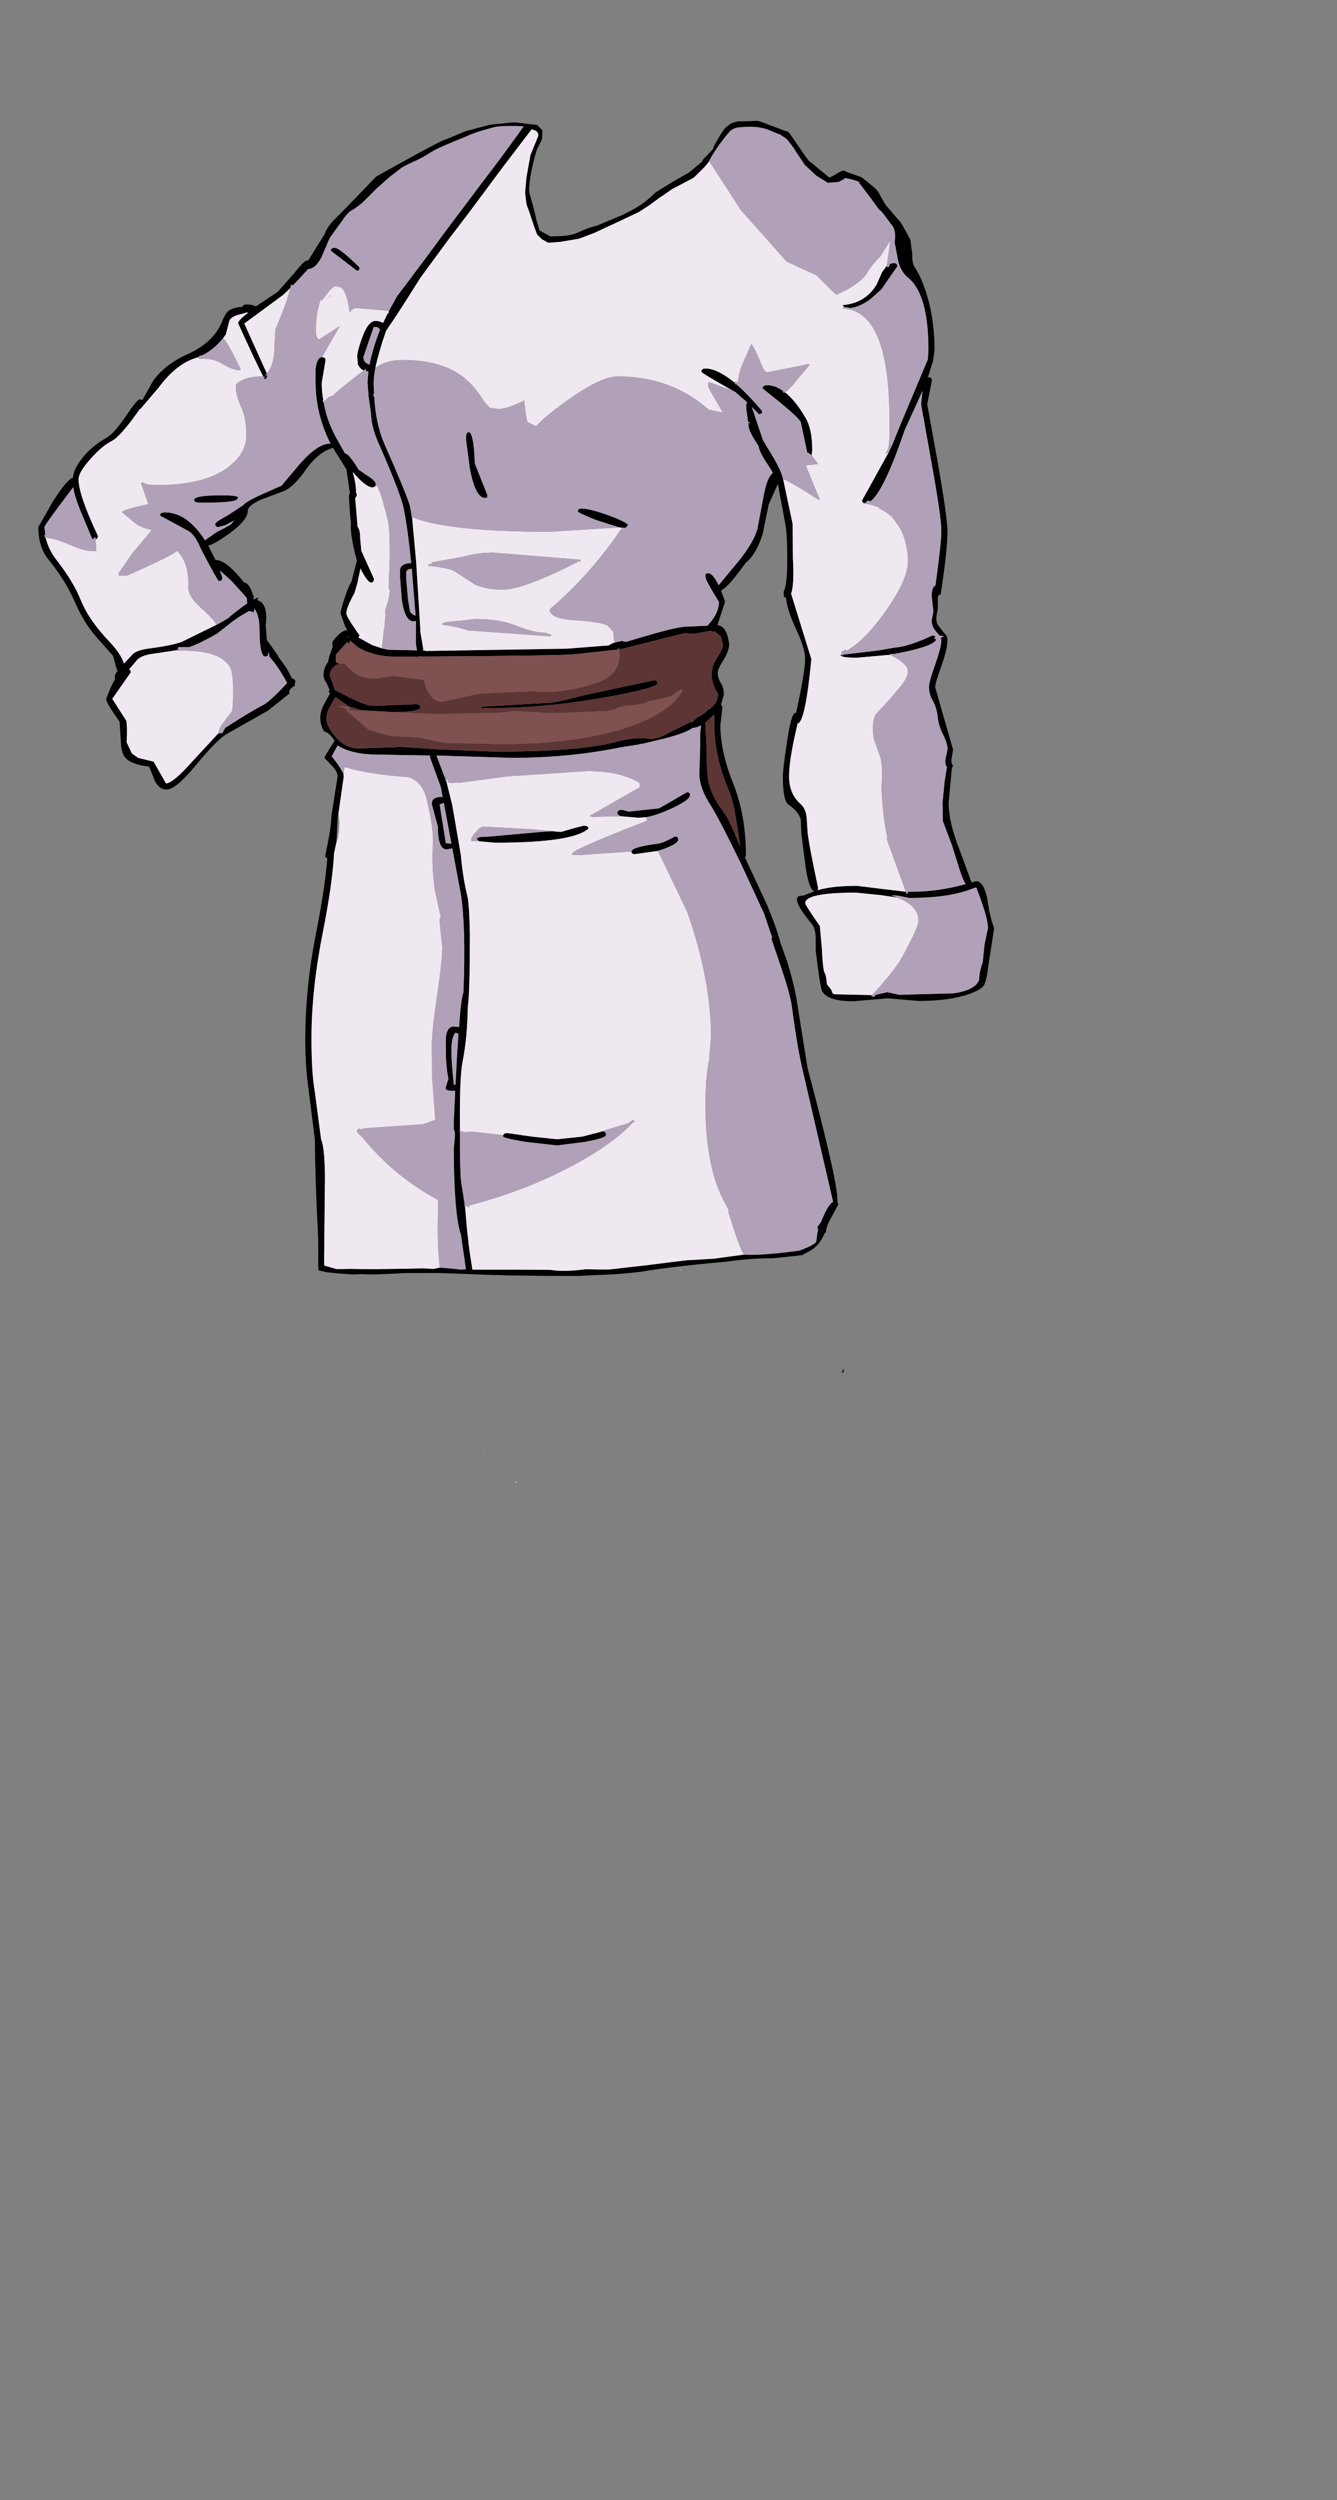 <?xml version="1.0" encoding="UTF-8" standalone="no"?>
<svg
   width="290px"
   height="542px"
   viewBox="0 0 290 542"
   version="1.1"
   id="svg17"
   sodipodi:docname="77.svg"
   inkscape:version="1.1.2 (0a00cf5339, 2022-02-04)"
   xmlns:inkscape="http://www.inkscape.org/namespaces/inkscape"
   xmlns:sodipodi="http://sodipodi.sourceforge.net/DTD/sodipodi-0.dtd"
   xmlns="http://www.w3.org/2000/svg"
   xmlns:svg="http://www.w3.org/2000/svg">
  <rect x="0" y="0" width="290" height="542" fill="#808080" stroke="none"/>
  <defs
     id="defs21" />
  <sodipodi:namedview
     id="namedview19"
     pagecolor="#ffffff"
     bordercolor="#666666"
     borderopacity="1.0"
     inkscape:pageshadow="2"
     inkscape:pageopacity="0.0"
     inkscape:pagecheckerboard="0"
     showgrid="false"
     inkscape:zoom="1.6107011"
     inkscape:cx="145.27835"
     inkscape:cy="221.33219"
     inkscape:window-width="1559"
     inkscape:window-height="1082"
     inkscape:window-x="2643"
     inkscape:window-y="244"
     inkscape:window-maximized="0"
     inkscape:current-layer="layer1" />
  <g
     inkscape:groupmode="layer"
     id="layer1"
     inkscape:label="Layer 1"
     style="display:inline">
    <path
       style="fill:#b0a1b8;fill-opacity:1;fill-rule:evenodd;stroke:none"
       d="m 192.344,57.605 0.129,0.32 h -0.066 l -0.062,-0.258 v -0.062 m -5.219,-11.266 -0.191,0.508 -0.445,0.066 -0.508,-0.574 h 1.145 m 0.766,2.48 v -0.062 c 1.312,0.594 1.973,1.125 1.973,1.59 l -0.383,0.766 -1.59,-2.293 m -29.527,35.648 0.062,-0.066 -0.062,0.066 m 16.734,-5.539 0.637,0.062 -0.254,0.254 -0.383,-0.316 m 17.309,102.926 v -0.32 h 0.066 l -0.066,0.32 m 1.145,-39.656 -0.445,-0.254 v -0.191 h 0.574 l -0.129,0.445 m -10.242,-1.336 0.062,-0.062 0.191,0.254 v 0.062 l -0.254,-0.254 m -13.43,-56.078 0.383,0.254 -0.254,0.191 -0.191,-0.383 0.062,-0.062 m -7.633,6.621 0.316,0.125 0.062,0.066 c 0.172,0.082 0.086,0.125 -0.254,0.125 h -0.062 l -0.062,-0.316 M 81.176,85.996 h -0.129 l -0.125,-0.383 0.254,0.383 m 88.77,17.887 -0.066,-0.066 h -0.062 v -0.125 l 0.129,0.191 M 63.484,61.934 63.102,61.871 v -0.129 h 0.383 v 0.191 m -5.598,19.031 0.062,0.258 -0.191,0.188 c -0.086,0.129 -0.129,0.043 -0.129,-0.254 l 0.258,-0.191 m -8.781,33.293 -0.32,-0.383 2.035,-1.082 -0.699,0.891 -1.016,0.574 m 22.398,-18.078 0.191,-0.062 0.062,0.062 h -0.254 m 1.973,-25.078 -0.129,-0.191 0.445,-0.32 -0.316,0.512 m -0.254,-9.039 0.062,0.062 -0.32,0.445 0.258,-0.508 m 8.207,43.281 0.062,-0.062 h 0.129 l -0.191,0.062 m 2.863,-37.809 v -0.062 h 0.062 l -0.062,0.062 M 43.25,77.785 43.059,77.656 43.121,77.402 43.25,77.785 m 28.316,-13.559 0.383,-0.32 -0.254,0.383 -0.191,0.062 -0.574,0.445 0.637,-0.57 m -23.352,9.293 v -0.062 h 0.188 l -0.188,0.062 m 36.078,54.039 h 0.129 l -0.129,0.066 v -0.066 m -0.699,4.586 0.191,0.062 -0.191,0.953 -0.062,-0.891 0.062,-0.125 m 44.605,44.555 0.191,0.383 -0.57,-0.191 0.379,-0.191 m -3.625,7.895 0.254,0.316 v 0.445 L 124,185.293 v -0.191 l 0.574,-0.508 m 33.535,77.844 -0.129,0.258 v -0.258 h 0.129 M 139.082,161.297 h -0.316 v -0.066 h 0.316 v 0.066 m -39.324,83.766 h 0.062 l 0.062,0.062 -0.125,0.254 -0.191,-0.254 0.191,-0.062 m 26.535,1.336 3.117,-0.828 v 0.066 l -3.117,0.762 m 11.199,-3.309 0.316,-0.129 -0.57,0.445 0.254,-0.316 M 93.266,164.098 v -0.32 h 0.062 l -0.062,0.32 M 95.746,172.754 96,172.688 l 0.066,0.129 -0.32,-0.062 m 23.926,7.445 -0.062,-0.062 0.445,0.062 h -0.383 m 2.102,0.129 h -0.699 l -0.574,-0.062 1.273,0.062 m -66.625,-48.121 0.062,-0.191 h 0.066 l 0.062,0.129 -0.191,0.062 m 2.93,9.93 0.125,-0.766 0.191,0.383 0.062,0.637 -0.379,-0.254 m -19.156,-1.082 h -0.254 c -0.086,0.211 -0.129,0.168 -0.129,-0.129 l 0.383,0.129 m 59.5,93.887 v 0.191 h -0.129 l 0.129,-0.191 m 96.211,-40.355 -0.953,-0.32 -0.316,-0.125 0.316,-0.062 0.953,0.062 v 0.445 m -5.598,21.387 -0.062,-0.062 0.188,-0.191 -0.125,0.254 m 7.891,-22.66 v 0.383 l -0.32,0.062 -0.125,-0.445 h 0.445"
       id="path2-6"
       sodipodi:nodetypes="ccccccccccccccccccccccccccccccccccccccccccccsccccccccccccccccccccccccccccccccccccccccccccccccccccccccccccccccccccccccccccccccccccccccccccccccccccccccccccccccccccccccccccccccccccccccccccccccccccccc" />
    <path
       style="fill:#000000;fill-opacity:1;fill-rule:evenodd;stroke:none"
       d="M 172.757,33.16 C 171.725,31.371 170.808,30.59 170.808,30.59 l -1.853,-1.309 -3.33,-1.16 -2.708,-0.552 -2.378,0.044 -2.004,0.659 -1.219,1.377 c -0.743,1.878 -0.717,2.035 -3.343,5.451 l -2.631,2.653 c -1.445,1.316 -2.881,1.968 -5.002,3.155 l -3.122,1.837 -3.395,2.686 c -6.66,3.184 -6.087,2.931 -10.802,5.08 -4.177,1.903 -5.595,1.837 -10.107,2.121 l -2.366,-1.313 -2.577,-7.379 c -0.758,-13.127 4.853,-14.423 1.33,-15.908 L 91.023,60.54 c -0.34,1.906 -3.613,5.765 -7.304,11.199 -1.102,3.223 -1.863,5.875 -2.289,7.953 v 0.066 c -0.254,1.316 -0.383,2.398 -0.383,3.246 l 0.066,2.48 c -0.086,0 -0.148,0.043 -0.191,0.129 l 0.125,0.383 h 0.129 c 0.211,3.988 0.977,7.469 2.289,10.438 3.055,6.875 4.879,11.309 5.473,13.305 l 0.383,2.289 0.062,0.129 0.891,9.801 0.891,14.387 v 0.574 l 0.637,3.754 -0.062,0.32 h 0.445 l 0.062,0.125 30.863,-0.508 8.91,-0.699 0.762,-0.449 0.574,-0.188 1.527,-0.32 0.891,0.191 5.41,-1.59 c 3.984,-1.148 6.617,-1.719 7.891,-1.719 h 0.125 l 4.266,-0.191 0.254,-0.32 c 1.484,-1.613 2.227,-3.223 2.227,-4.836 -1.953,-3.141 -2.926,-4.945 -2.926,-5.41 v -0.637 l 0.57,-0.191 c 0.68,0 1.441,0.871 2.293,2.609 l 3.371,-4.074 c 2.672,-3.098 4.348,-5.793 5.027,-8.082 l 1.465,-7.766 c 0.465,-2.336 1.102,-3.82 1.906,-4.457 l -1.082,-1.719 c -1.23,-1.781 -1.906,-3.141 -2.035,-4.074 -1.316,-1.949 -2.035,-3.352 -2.164,-4.199 l -0.062,-0.766 h 0.062 c 0.34,0 0.426,-0.043 0.254,-0.125 l -0.062,-0.066 -0.316,-0.125 -0.383,-2.867 v -0.824 l 0.191,-0.512 -2.484,-2.164 -1.145,-0.637 c -4.199,-2.375 -6.297,-3.648 -6.297,-3.816 0,-0.469 0.297,-0.703 0.891,-0.703 1.695,0 3.773,1 6.234,2.992 l 0.129,0.129 0.125,0.316 h 0.254 c 1.656,1.445 3.5,3.375 5.539,5.793 l -0.066,0.508 -0.57,0.191 -1.594,-1.59 2.418,7.191 2.418,4.012 c 0.934,1.613 1.551,2.969 1.848,4.074 l 0.062,0.191 v 0.125 h 0.062 v 0.129 l 2.039,9.609 0.062,7.449 c 0.211,3.859 0.086,6.43 -0.383,7.703 l 4.391,14.191 c -0.891,9.211 -1.887,13.855 -2.988,13.941 l -0.766,3.438 c -0.719,3.395 -1.082,6.066 -1.082,8.02 0,2.547 0.828,4.539 2.484,5.984 0.762,0.68 1.207,1.676 1.336,2.992 l 0.191,3.055 c 0.125,1.527 0.891,5.602 2.289,12.223 l -0.129,0.445 0.191,-0.066 c 2.078,-0.594 4.879,-0.891 8.402,-0.891 l 5.152,0.637 5.41,0.637 0.125,0.445 0.32,-0.062 v -0.383 h 0.762 c 3.82,0 7.742,-0.551 11.773,-1.656 -0.383,-0.551 -0.805,-1.547 -1.273,-2.988 l -1.719,-5.477 -1.973,-5.219 -0.062,-3.883 0.445,-4.648 0.508,-3.18 -0.254,-0.445 -0.125,-0.895 0.508,-2.48 c 0,-0.891 -0.297,-1.91 -0.891,-3.055 -0.68,-1.273 -1.082,-2.547 -1.211,-3.82 -0.168,-1.527 -0.551,-2.777 -1.145,-3.754 -0.508,-0.852 -0.762,-1.824 -0.762,-2.93 0,-0.762 0.445,-2.375 1.336,-4.836 0.891,-2.504 1.336,-4.285 1.336,-5.348 l -0.129,-0.445 0.703,-0.32 -1.02,-0.188 -0.574,-0.703 c -0.719,-0.762 -1.082,-1.613 -1.082,-2.547 l 0.383,-1.973 -0.383,-3.309 c 0,-1.273 0.277,-2.035 0.828,-2.293 0.848,-6.152 1.273,-10.078 1.273,-11.773 0,-2.082 -0.723,-7.086 -2.164,-15.023 l -2.227,-12.477 0.316,-2.926 -3.879,8.527 c -2.973,8.742 -5.43,13.879 -7.383,15.406 l -0.699,-0.129 -0.512,0.574 c -0.422,0 -0.633,-0.215 -0.633,-0.637 l 5.598,-10.121 0.254,-0.445 0.766,-1.656 1.59,-3.945 6.047,-14.387 0.125,-2.227 c 0,-7.895 -1.465,-13.051 -4.391,-15.469 -1.059,-0.848 -1.781,-2.059 -2.164,-3.629 l -0.762,-4.008 c 0.254,-1.742 -6.699,-11.627 -7.336,-12.392 -0.805,-0.891 -2.708,-0.989 -3.513,-1.415 l -1.317,0.663 -2.325,0.211 -2.532,-1.576 -2.477,-2.316 m 17.909,22.172 0.445,-0.191 0.062,-0.512 0.828,-0.191 c 0.551,0 0.824,0.234 0.824,0.703 l -3.434,4.965 -2.484,2.227 c -1.566,1.102 -2.988,1.719 -4.262,1.848 l -1.398,-0.258 h -0.066 l -0.191,-0.379 c 3.227,-0.258 5.664,-1.719 7.32,-4.395 l 1.207,-2.734 1.02,-1.402 v 0.062 l 0.062,0.258 h 0.066 m 5.401,-2.867 c 0,3.055 0.53,2.321 1.804,5.17 1.145,2.563 3.038,7.794 3.038,15.645 l -0.316,2.355 -1.145,3.625 0.125,-0.062 c 0.508,0 0.766,0.215 0.766,0.637 l -1.02,5.219 2.227,12.285 c 1.441,8.191 2.164,13.285 2.164,15.277 0,2.715 -0.488,7.258 -1.465,13.621 l -0.57,0.32 -0.066,0.762 v 1.973 l -0.254,1.527 c -0.125,0.766 -0.043,1.445 0.254,2.039 l 1.656,2.102 c 0.297,0.254 0.445,0.656 0.445,1.207 0,1.273 -0.445,3.164 -1.336,5.664 -0.891,2.465 -1.336,3.969 -1.336,4.52 l 3.883,13.559 -0.383,2.418 0.062,0.32 0.062,0.316 0.258,0.445 -0.258,0.512 -0.699,7.574 c 0,2.801 0.828,6.281 2.484,10.438 l 2.48,6.75 v 0.062 l 0.953,-0.32 c 1.316,0 2.207,1.719 2.672,5.156 0.258,1.656 0.68,3.355 1.273,5.094 l -1.273,8.273 c -0.254,2.121 -0.57,3.48 -0.953,4.074 -0.465,0.723 -1.762,1.422 -3.883,2.102 -2.797,0.848 -6.215,1.273 -10.242,1.273 l -6.684,-0.574 -7.508,0.637 c -3.691,0 -5.941,-0.723 -6.746,-2.164 -0.297,-0.551 -0.762,-3.48 -1.398,-8.785 v -2.863 c -0.043,-1.102 -0.254,-1.992 -0.637,-2.672 -2.293,-2.719 -3.438,-4.586 -3.438,-5.602 0,-0.383 0.211,-0.637 0.637,-0.766 l 0.766,-0.062 2.48,-0.957 h -0.062 c -0.723,0 -1.359,-1.652 -1.91,-4.965 l -0.957,-7.508 -0.125,-2.992 c -0.254,-1.148 -1.145,-2.25 -2.672,-3.312 -0.809,-0.551 -1.211,-2.586 -1.211,-6.109 0,-1.02 0.277,-3.352 0.828,-7 0.637,-4.5 1.273,-6.75 1.91,-6.75 h 0.125 c 1.316,-5.98 1.973,-9.906 1.973,-11.773 0,-1.445 -0.699,-3.672 -2.098,-6.684 -1.23,-2.633 -1.91,-4.797 -2.039,-6.492 l -0.508,-0.254 v -1.148 c 0.508,-0.848 0.766,-3.203 0.766,-7.062 0,-3.312 -0.129,-5.75 -0.383,-7.32 l -1.656,-8.914 -1.973,4.395 -1.336,6.492 c -0.934,2.926 -2.141,4.984 -3.625,6.172 -2.633,3.652 -4.434,5.668 -5.41,6.047 l 0.891,2.422 -1.656,5.09 c 0.852,0.086 1.488,0.617 1.91,1.594 0.211,0.336 0.426,1.164 0.637,2.48 0,0.977 -0.402,2.121 -1.207,3.438 -0.852,1.316 -1.273,2.25 -1.273,2.801 0,0.805 0.23,1.57 0.699,2.293 0.426,0.719 0.637,1.527 0.637,2.418 l -0.637,2.227 c 0.254,0.172 0.34,0.531 0.254,1.082 l -0.383,3.375 c 0,3.816 0.934,8.039 2.801,12.664 1.824,4.629 2.738,9.781 2.738,15.469 l -0.191,0.574 4.773,10.246 c 1.312,3.098 2.289,5.855 2.926,8.277 l 1.398,3.883 c 1.062,3.395 1.781,6.344 2.164,8.848 l 2.293,14.32 c 4.324,16.254 6.488,25.781 6.488,28.582 v 0.508 l 0.191,0.508 -1.273,2.355 -0.828,1.527 -0.379,1.02 c -0.129,0.383 -0.191,0.742 -0.191,1.082 l -0.32,0.316 c -1.584,3.553 -3.438,3.737 -4.761,4.672 l -1.382,0.162 -5.005,0.523 c 0,0 -4.591,-0.088 -9.965,0.73 -5.774,0.494 -13.815,1.353 -18.744,2.207 -6.41,0.77 -8.824,0.587 -13.246,0.901 l -6.92,-0.007 -8.246,-0.106 -4.921,-0.142 -5.466,-0.206 -4.878,-0.172 -7.315,0.004 -3.985,0.203 -3.229,0.111 -2.353,-0.077 -1.925,0.071 -2.617,-0.18 -2.944,-0.29 -1.842,-0.416 c -0.168,-1.656 5.7e-4,-1.625 -0.085,-6.843 -0.465,-9.379 -0.699,-16.465 -0.699,-21.262 v -0.125 L 66.793,235.133 c -0.379,-2.844 -0.57,-6.152 -0.57,-9.93 0,-7.598 0.824,-15.488 2.48,-23.68 1.23,-6.324 1.992,-11.477 2.289,-15.469 -0.297,-0.082 -0.445,-0.273 -0.445,-0.57 0.891,-4.16 1.336,-7.023 1.336,-8.594 l 1.34,-8.531 c 0,-0.805 -0.469,-1.652 -1.402,-2.543 l -1.461,-1.527 c 0,-0.172 0.742,-1.402 2.227,-3.695 -0.809,-1.23 -1.57,-1.906 -2.293,-2.035 -0.551,-0.934 -0.828,-1.93 -0.828,-2.992 0,-1.02 0.363,-2.141 1.082,-3.375 l 1.02,-1.844 v -0.129 l -0.254,-0.191 c 0,-0.211 0.062,-0.359 0.191,-0.445 l -0.637,-1.461 c -0.469,-0.637 -0.699,-1.273 -0.699,-1.91 0,-0.723 0.254,-1.527 0.762,-2.418 l 0.191,-0.191 c 0.129,-0.766 0.402,-1.699 0.828,-2.801 l 0.254,-0.637 -0.129,-0.254 v -0.449 c 0,-0.336 0.363,-0.867 1.082,-1.59 0.766,-0.805 1.484,-1.23 2.164,-1.273 l -0.508,-0.953 -0.957,-2.676 c 0,-0.465 0.363,-1.758 1.082,-3.883 0.512,-1.484 0.957,-2.504 1.34,-3.055 v -0.125 l 1.145,-4.395 -0.383,-1.336 c -0.637,-2.672 -0.953,-4.688 -0.953,-6.047 v -0.445 l 0.062,-0.062 c -0.297,-2.758 -0.445,-4.754 -0.445,-5.984 0,-0.34 0.062,-0.574 0.191,-0.699 l -0.191,-1.336 -0.574,-3.883 -2.926,-4.648 -1.465,0.574 c -1.57,0.891 -2.969,2.184 -4.199,3.883 -1.781,2.586 -3.414,4.223 -4.898,4.898 l -4.074,1.527 c -1.867,0.68 -3.074,1.402 -3.625,2.164 L 53.812,110.309 53.75,110.754 c 0,1.316 -1.336,2.949 -4.012,4.902 -2.246,1.613 -3.773,2.484 -4.578,2.609 L 46.75,121.387 c 1.527,0 3.543,1.57 6.043,4.711 l 0.129,0.125 c 0.848,0.211 1.484,1.105 1.91,2.676 l 0.254,0.508 v 0.125 h -0.129 l 0.066,0.449 1.016,-0.512 -0.254,0.637 c 1.613,0.426 2.227,2.227 1.844,5.41 l 0.258,3.375 h 0.125 l 2.293,3.246 v 0.125 l 1.906,2.676 1.148,2.164 c 0.379,0.043 0.613,0.234 0.699,0.574 l -0.129,0.762 0.062,0.191 -0.633,0.383 c -0.426,0.383 -0.637,0.699 -0.637,0.953 l 0.062,0.383 -4.645,3.691 -9.102,5.156 c -1.398,0.848 -3.691,3.203 -6.871,7.066 -2.715,3.266 -4.73,4.898 -6.047,4.898 -1.059,0 -1.906,-0.637 -2.543,-1.906 l -1.211,-3.059 c -2.543,-0.297 -4.262,-0.934 -5.152,-1.906 -0.469,-0.512 -0.785,-1.402 -0.957,-2.676 l -0.316,-5.156 c -1.953,-2.758 -2.926,-4.391 -2.926,-4.898 0.676,-1.867 1.336,-3.332 1.973,-4.395 -0.086,-0.125 -0.109,-0.316 -0.066,-0.57 0,-0.301 0.191,-0.68 0.574,-1.148 l -0.32,-0.828 -0.633,-2.418 -3.438,-3.883 c -1.91,-2.121 -3.562,-4.793 -4.965,-8.02 -1.273,-2.93 -3.137,-5.918 -5.598,-8.977 -1.484,-1.781 -2.227,-4.137 -2.227,-7.062 l 3.117,-5.477 c 2.121,-3.309 3.582,-5.047 4.391,-5.219 0.082,-1.23 0.762,-2.652 2.035,-4.266 1.441,-1.781 3.16,-3.223 5.156,-4.328 1.188,-0.68 2.648,-2.312 4.391,-4.898 1.566,-2.336 2.543,-3.504 2.926,-3.504 l 0.574,0.129 2.352,-4.203 c 1.781,-2.375 4.18,-4.242 7.191,-5.602 3.859,-1.695 6.406,-4.031 7.637,-7 0.508,-1.273 0.977,-2.078 1.398,-2.418 0.637,-0.551 1.676,-0.871 3.121,-0.957 0.082,-0.34 0.336,-0.508 0.762,-0.508 1.02,0 1.738,0.148 2.164,0.445 l 0.125,-0.125 4.582,-3.059 3.5,-3.945 c 1.484,-1.91 2.441,-2.863 2.863,-2.863 h 0.258 l 3.5,-5.602 c 0.465,-1.23 1.227,-2.355 2.289,-3.375 2.078,-2.035 8.938,-9.198 8.938,-9.198 0,0 15.166,-8.522 15.123,-8.057 l 4.249,-1.778 5.333,-1.424 5.227,-0.516 5.001,0.579 1.11,1.132 c 0,2.25 0.115,1.62 -1.122,4.078 -0.826,2.36 -1.991,7.634 -1.679,9.542 0.721,2.467 1.181,4.222 1.512,5.783 l 0.692,2.347 2.355,1.273 c 6.746,0 5.389,-1.246 10.053,-2.309 l 5.437,-2.28 c 2.886,-1.422 4.403,-2.127 7.415,-5.01 l 3.937,-2.417 3.264,-1.858 2.867,-2.399 c -0.383,-0.129 2.339,-2.455 2.339,-2.795 0,-0.469 2.199,-4.099 2.629,-4.449 1.34,-1.092 1.271,-1.093 2.801,-1.431 0.689,0.046 3.728,-0.073 4.155,-0.111 0.427,-0.038 6.214,2.378 6.598,2.356 0.383,-0.022 4.33,6.499 4.889,6.592 0.14,0.023 3.676,3.056 4.051,3.299 0.375,0.243 2.834,-1.747 3.304,-1.422 0.47,0.326 3.462,1.231 3.886,1.502 0.106,0.068 2.578,2.062 3.118,2.617 0.54,0.556 1.597,2.958 2.274,3.668 0.677,0.71 2.289,2.708 2.806,3.239 0.517,0.532 2.195,3.887 2.255,3.907 m -19.975,-8.872 4.753,3.952 3.691,1.953 3.546,2.135 0.383,-0.766 c 0,-0.465 0.83,-0.595 -0.482,-1.189 m -19.119,35.88 c 1.484,1.148 2.949,2.949 4.391,5.41 1.02,1.656 1.527,4.031 1.527,7.129 l -0.125,1.148 c -0.383,-0.383 -0.703,-0.594 -0.957,-0.637 l -0.445,-2.102 -0.953,-4.457 c -0.254,-0.594 -1.719,-1.992 -4.391,-4.199 l -3.883,-3.121 c 0,-0.465 0.34,-0.699 1.02,-0.699 1.145,0 2.289,0.426 3.434,1.273 l -0.062,0.062 0.191,0.383 0.254,-0.191 m 22.844,56.906 -7.254,0.637 c -2.375,0 -3.562,-0.211 -3.562,-0.637 h 0.254 l 0.066,0.191 0.379,-0.254 h 0.129 l 7.508,-0.891 3.246,-0.574 c 2.078,-0.129 4.879,-1.02 8.398,-2.672 l 0.637,0.188 -0.254,0.574 0.383,0.062 h 0.062 c -0.254,0.891 -2.438,1.785 -6.555,2.676 L 194,141.754 h -0.895 v 0.191 m -58.797,-27.625 -5.027,-1.59 c -2.629,-1.062 -3.945,-1.68 -3.945,-1.848 0,-0.426 0.254,-0.637 0.766,-0.637 1.23,0 3.246,0.508 6.043,1.527 2.715,1.02 4.074,1.719 4.074,2.102 l -0.574,0.574 -0.699,-0.066 h -0.062 l -0.574,-0.062 M 78.758,45.895 h -0.062 l -2.23,0.762 c -1.27,0.469 -2.098,0.977 -2.48,1.527 l -2.48,3.438 -1.656,3.883 -0.125,0.32 h -0.066 l -0.062,0.191 c -0.848,1.527 -1.762,2.289 -2.734,2.289 l -3.375,3.629 v -0.191 h -0.383 v 0.129 l -0.125,0.574 -1.527,1.461 -8.465,6.238 4.902,10.82 -0.258,0.191 c 0,0.297 0.043,0.383 0.129,0.254 l 0.191,-0.188 v 0.062 c 0,0.594 -0.191,0.891 -0.574,0.891 L 57.184,81.922 57.566,81.793 57.059,81.602 v -0.062 c -0.766,-1.398 -2.566,-5.219 -5.41,-11.457 0,-0.426 0.723,-1.188 2.164,-2.293 l -0.254,-0.062 -1.336,0.383 c -1.402,0.297 -2.227,0.785 -2.484,1.465 l -0.762,2.926 -0.637,0.891 -0.062,0.066 h -0.062 v 0.062 c -1.359,1.613 -2.844,2.801 -4.457,3.562 h -0.316 c -0.172,0 -0.277,0.109 -0.32,0.32 l -0.824,0.254 c -2.758,0.891 -5.391,3.012 -7.891,6.367 l -3.945,4.645 h -0.129 l -1.844,2.547 c -1.867,2.418 -3.246,3.859 -4.137,4.328 -1.484,0.723 -3.078,2.059 -4.773,4.012 -1.699,1.906 -2.547,3.352 -2.547,4.328 0,2.246 1.402,6.344 4.199,12.285 0,0.422 -0.168,0.676 -0.508,0.762 v -0.383 H 20.34 v 0.383 l -0.379,-0.191 -2.676,-6.43 c -0.719,-1.781 -1.188,-3.352 -1.398,-4.707 -4.156,5.473 -6.234,8.359 -6.234,8.656 l 0.188,1.781 c -0.297,0 -0.359,0.043 -0.188,0.129 l 0.125,0.379 h 0.129 c 0.383,1.699 1.164,3.312 2.355,4.84 2.457,3.18 4.199,6.047 5.215,8.594 1.188,2.969 3.27,6.004 6.238,9.102 1.652,1.738 2.715,3.328 3.18,4.773 l 1.719,-1.848 c 0.551,-0.719 1.887,-1.207 4.008,-1.465 2.973,-0.379 5.242,-0.848 6.809,-1.398 l 7.512,-3.691 0.316,-0.129 2.48,-1.461 v -0.129 l 2.867,-2.227 1.016,-0.703 -0.062,-1.082 -0.32,-0.445 -3.117,-3.438 -2.418,-2.164 0.512,1.465 c 0,0.551 -0.234,0.828 -0.703,0.828 -0.211,0 -1.547,-2.375 -4.008,-7.129 -0.805,-1.953 -1.695,-3.203 -2.672,-3.758 l -6.109,-3.309 c 0,-0.465 0.34,-0.699 1.02,-0.699 3.223,0 6.129,2.016 8.715,6.047 l 2.547,-1.781 2.102,-1.082 1.016,-0.574 0.699,-0.891 -2.035,1.082 -1.465,0.383 c -0.422,0 -0.633,-0.234 -0.633,-0.703 0,-0.254 0.91,-0.867 2.734,-1.844 l 3.371,-2.227 c 0.383,-0.512 1.699,-1.273 3.945,-2.293 l 4.328,-1.91 4.074,-4.836 c 2.543,-2.844 4.664,-4.266 6.363,-4.266 h 0.254 l -0.062,-0.062 L 71.375,95.543 C 69.426,91.426 68.449,87.203 68.449,82.875 v -2.801 c 0.168,-1.695 0.637,-2.586 1.398,-2.672 l 0.637,0.191 0.129,0.445 -0.828,4.965 c 0,1.23 0.105,2.461 0.316,3.691 l -0.062,0.129 c 0,0.297 0.043,0.379 0.129,0.254 0.508,3.055 1.633,6.023 3.371,8.91 l 1.273,2.293 c 0.551,0 1.547,1.188 2.988,3.562 l 2.102,1.402 c 1.062,0.676 1.59,1.25 1.59,1.719 v 0.316 l -0.062,0.062 h -0.129 l 0.066,0.129 -0.512,0.191 c -0.973,0 -2.395,-1.082 -4.262,-3.246 l -0.129,-0.129 0.066,0.191 c 0.465,1.527 0.699,2.973 0.699,4.328 l 0.191,0.445 -0.191,0.512 -0.191,0.188 0.508,6.113 0.066,0.191 c 0.336,0.422 0.508,1.23 0.508,2.418 l 0.254,2.738 2.738,6.047 c 0,0.551 -0.215,0.824 -0.637,0.824 -0.426,0 -1.082,-0.805 -1.973,-2.418 l -0.32,-0.637 -0.125,0.637 -0.445,2.039 v 0.191 l -0.703,2.418 -0.508,0.953 c -0.848,1.613 -1.273,2.781 -1.273,3.5 0,0.426 0.699,1.656 2.102,3.691 l 0.762,1.086 -0.254,0.445 2.992,1.652 2.098,0.699 1.082,0.258 h 0.066 l 0.254,0.062 6.234,0.129 -0.254,-1.273 v -4.84 h 0.062 l -0.062,-0.254 -0.574,0.062 c -1.188,0 -2.012,-1.547 -2.48,-4.645 l -0.383,-4.84 v -1.844 c 0.258,-0.848 1.062,-1.273 2.418,-1.273 -0.465,-4.754 -0.996,-8.637 -1.59,-11.648 -0.34,-1.996 -2.078,-6.578 -5.219,-13.75 -1.23,-2.629 -1.863,-4.965 -1.906,-7 l -0.574,-4.074 0.062,-0.191 -0.062,-0.062 -0.191,-2.484 0.191,-2.355 -0.508,-0.062 v -0.062 l -0.066,-0.445 -0.445,0.379 c -0.594,-0.297 -1.016,-0.762 -1.27,-1.398 l -0.129,-1.656 c 0,-0.719 0.34,-2.035 1.02,-3.945 0.891,-2.504 1.867,-3.754 2.926,-3.754 0.637,0 1.188,0.148 1.656,0.445 l 1.016,-2.102 h 0.066 l 0.188,-0.062 -0.062,-0.32 0.062,-0.062 v -0.062 l 1.848,-3.312 27.392,-36.723 -2.543,0.32 C 106.853,25.913 92.248,34.062 89.954,35.168 84.942,37.586 76.934,47.59 77.867,47.293 l 0.923,-0.184 1.063,-2.427 -1.435,0.342 m -0.996,13.664 -5.664,-4.328 c 0,-0.426 0.277,-0.637 0.828,-0.637 0.719,0 2.523,1.422 5.406,4.266 0,0.465 -0.191,0.699 -0.57,0.699 M 42.105,108.402 c 0,-0.68 1.992,-1.02 5.98,-1.02 2.926,0 4.051,0.254 3.371,0.762 0,0.555 -2.609,0.828 -7.824,0.828 -1.02,0 -1.527,-0.191 -1.527,-0.57 M 101.664,93.695 c 0.723,0 1.168,2.273 1.336,6.813 l 2.738,6.875 -0.062,0.445 -0.445,0.125 c -1.402,0 -2.504,-2.098 -3.312,-6.301 l -0.824,-6.301 v -0.891 c 0.082,-0.508 0.273,-0.766 0.57,-0.766 M 80.156,79.059 c 0.426,-2.25 1.188,-4.797 2.293,-7.641 L 81.875,70.91 h -0.828 l -2.227,6.492 c 0,0.762 0.383,1.293 1.145,1.59 l 0.191,0.066 m 8.336,50.855 0.383,2.293 c 0.043,0.465 0.359,0.848 0.953,1.145 l 0.32,0.129 -0.828,-10.184 c -0.68,0 -1.082,0.23 -1.207,0.699 v 1.527 l 0.379,4.391 m 15.91,23.297 15.207,-0.891 2.355,-0.445 5.535,-1.336 14.316,-3.055 c 0.512,0 0.766,0.211 0.766,0.637 0,0.719 -4.137,1.801 -12.41,3.246 -9.289,1.57 -17.836,2.27 -25.645,2.098 -0.082,0.172 -0.125,0.086 -0.125,-0.254 m -30.863,-9.355 -0.316,0.125 -0.574,0.383 c -0.426,0.297 -0.723,0.637 -0.891,1.02 l -0.254,0.953 1.145,3.246 3.246,1.656 c 2.375,1.188 4.051,1.781 5.027,1.781 l 8.336,-0.316 0.762,-0.062 c 0.766,0 1.145,0.211 1.145,0.633 0,0.723 -1.973,1.086 -5.918,1.086 L 78.25,153.91 75.895,153.211 h -0.129 l -0.062,-0.062 -2.926,-2.039 -0.895,1.531 c -0.719,1.059 -1.078,2.121 -1.078,3.18 0,0.977 0.594,2.207 1.781,3.691 l 0.57,0.637 0.445,0.445 c 1.273,1.105 2.676,1.656 4.199,1.656 l 8.02,-0.254 0.637,-0.129 8.59,0.574 12.344,0.508 c 12.473,0 21.34,-0.742 26.602,-2.227 2.672,-0.68 4.922,-0.871 6.746,-0.574 1.188,0.172 2.691,-0.297 4.516,-1.398 l 4.52,-2.227 0.383,0.062 1.078,-1.082 c 0.723,-0.297 1.402,-0.742 2.039,-1.336 l 0.379,-0.383 0.32,-0.129 v 0.066 l 0.316,-0.32 c 0.977,-0.805 1.465,-1.805 1.465,-2.992 -0.934,-1.398 -1.398,-2.82 -1.398,-4.266 0,-1.23 0.422,-2.461 1.27,-3.691 0.809,-1.23 1.211,-2.098 1.211,-2.609 l -0.383,-1.465 v -0.254 l -0.953,-0.891 -0.574,-0.445 -0.191,0.254 -0.508,-0.316 -3.625,0.637 -1.91,-0.066 h -0.383 l -13.426,3.375 -0.574,0.062 v -0.191 l -0.316,0.066 0.062,0.191 -9.227,1.016 c -1.953,0.215 -13.086,0.383 -33.406,0.512 v -0.066 h -0.383 v 0.066 h -6.172 c -2.801,-0.129 -5.219,-0.809 -7.254,-2.039 l -0.574,-0.508 -1.145,-0.891 -0.129,0.699 -0.445,-0.445 -2.48,2.801 v 1.59 l 0.699,0.32 m 1.781,-5.73 h 0.508 l -0.379,-0.125 -0.129,0.125 m 63.445,23.172 v 0.062 l -4.074,0.637 c -7.465,1.527 -15.379,2.293 -23.734,2.293 l -16.293,-0.512 1.211,3.184 0.316,0.891 0.445,1.02 -0.062,0.062 c 0,0.34 0.043,0.402 0.129,0.191 h 0.062 l 0.062,0.316 1.273,5.094 1.844,10.758 c 0.301,3.309 0.766,6.258 1.402,8.848 0.297,1.145 0.488,4.008 0.57,8.594 0,8.23 -0.148,13.41 -0.445,15.531 -0.082,4.625 -0.465,8.594 -1.145,11.902 -0.422,2.207 -0.613,6.578 -0.57,13.113 v 1.781 l -0.191,0.062 0.191,0.254 c 0,5.898 0.082,9.484 0.254,10.758 l 0.762,4.84 0.066,0.125 h -0.129 v 0.191 l 0.129,0.062 1.27,7.32 -0.062,0.512 -0.445,0.316 0.86,5.734 h 4.453 l 5.068,6e-5 5.331,-0.125 3.277,-0.361 5.123,0.185 3.669,-0.216 c 3.266,-1.738 5.695,0.152 5.695,0.152 0,0 4.346,-0.91 4.346,-0.484 l 4.492,-0.709 5.037,-0.478 5.897,-0.338 6.374,-1.067 2.67,-0.552 2.853,0.062 2.461,-0.271 c 0,-1.656 2.112,-1.085 2.112,-1.085 0,0 3.675,0.006 3.843,-0.76 l 2.158,-2.043 0.129,-0.637 -0.191,-0.508 0.766,-1.02 0.953,-2.164 c 0.68,-1.316 1.25,-2.078 1.719,-2.289 l -6.492,-28.074 c -0.805,-3.266 -1.633,-8.082 -2.48,-14.445 -0.254,-1.785 -1.062,-4.668 -2.418,-8.66 l -1.973,-5.789 0.125,-0.383 -1.715,-5.094 -5.094,-11.012 c -3.223,-6.621 -5.43,-10.84 -6.617,-12.668 -1.441,-2.246 -2.227,-4.348 -2.355,-6.301 l 0.191,-6.109 v -3.121 l 0.191,-1.652 c -0.508,0.34 -1.125,0.531 -1.844,0.57 -0.809,0.68 -2.82,1.445 -6.047,2.293 l -5.09,1.211 v -0.066 h -0.316 v 0.066 m -4.012,15.656 c -0.551,-0.168 -0.828,-0.402 -0.828,-0.699 0,-0.469 0.32,-0.699 0.957,-0.699 l 1.527,0.383 6.555,-0.703 2.098,-1.207 3.945,-2.293 c 0.469,0 0.68,0.234 0.637,0.699 0,0.68 -1.398,1.656 -4.199,2.93 -2.035,0.934 -3.797,1.527 -5.281,1.781 l -1.656,0.129 -3.754,-0.32 m 2.227,7.641 c 0,-0.637 1.934,-1.211 5.793,-1.719 0.594,-0.043 1.801,-0.555 3.625,-1.527 0.469,0 0.703,0.23 0.703,0.699 0,0.508 -0.914,1.125 -2.738,1.844 l -1.652,0.574 -5.027,0.699 c -0.469,0 -0.703,-0.191 -0.703,-0.57 m -27.805,61.488 c 0.082,-0.297 0.379,-0.445 0.891,-0.445 l 5.344,0.762 5.41,0.574 5.473,-0.574 3.117,-0.762 1.336,-0.383 c 0.426,0 0.656,0.254 0.699,0.762 0,0.469 -1.527,0.977 -4.582,1.527 l -6.043,0.766 -6.809,-0.766 c -3.27,-0.551 -4.902,-0.953 -4.902,-1.207 l 0.066,-0.254 M 96,172.687 l -0.379,-2.035 -2.355,-6.492 v -0.062 l 0.062,-0.32 h -0.062 L 81.938,163.586 c -3.688,0 -6.594,-0.656 -8.715,-1.973 l -1.273,2.355 1.336,1.719 1.207,1.973 0.066,0.699 -1.148,7.957 -0.188,1.02 -0.258,5.281 -0.508,2.355 c -0.211,4.289 -1.02,9.973 -2.418,17.059 -1.652,8.277 -2.48,15.98 -2.48,23.109 0,4.879 0.23,8.656 0.699,11.328 l 1.398,10.566 c 0.469,0.934 0.742,3.457 0.828,7.574 l -0.125,12.984 c 0,5.816 -0.126,5.584 -0.001,6.771 l 1.528,0.364 2.537,0.271 5.007,0.114 4.523,-0.493 4.059,-0.108 3.759,0.442 3.887,-0.203 2.366,0.122 c 0,0 0,1.191 0,0 0,-0.934 0.046,-0.317 1.613,-0.359 -1.188,-6.918 0.586,-4.522 0.375,-6.729 -1.02,-2.844 -1.551,-9.102 -1.59,-18.777 l 0.188,-1.973 c 0.129,-1.102 0.066,-1.848 -0.188,-2.227 v -1.527 l 0.316,-6.812 H 98.164 c -0.805,0 -1.293,-0.129 -1.461,-0.383 v -0.445 l 0.57,-1.781 c -0.379,-1.781 -0.57,-3.863 -0.57,-6.238 v -2.672 c 0.168,-1.613 0.742,-2.422 1.719,-2.422 l 1.145,0.129 c 0.297,-4.16 0.613,-6.66 0.953,-7.512 0.383,-9.461 0.191,-16.59 -0.574,-21.387 l -1.844,-9.867 -1.207,0.258 c -1.273,0 -1.91,-1.656 -1.91,-4.965 l -1.336,-4.902 c 0,-1.02 0.699,-1.527 2.098,-1.527 l 0.32,0.062 L 96,172.687 m -0.633,1.719 1.336,8.402 1.207,0.066 -1.652,-8.848 -0.891,0.379 m 8.523,7.957 -0.445,-0.445 c 0,-0.383 0.68,-0.551 2.039,-0.508 l 12.09,-1.082 2.098,-0.129 h 0.512 l 0.316,0.066 0.574,0.062 h 0.699 l 2.609,-0.766 2.227,-0.57 c 0.68,0 1.02,0.211 1.02,0.637 -2.25,2.035 -8.996,3.055 -20.238,3.055 l -3.5,-0.32 m -48.742,-50.156 -0.062,0.191 v 0.062 l -0.129,0.699 -0.062,-0.57 h -0.254 l -0.637,-0.129 -2.48,1.465 -0.066,0.125 c -0.551,0.297 -1.059,0.66 -1.527,1.082 l -2.863,2.23 c -2.332,1.355 -4.285,2.312 -5.852,2.863 l -0.191,0.062 h -2.355 l -0.129,0.574 v 0.062 l -5.98,0.891 c -1.57,0.297 -2.586,0.809 -3.055,1.527 l -1.527,1.785 c 0.297,0.082 0.426,0.297 0.383,0.637 l -4.008,5.727 3.055,4.773 c 0.168,1.02 0.188,2.57 0.062,4.648 l 1.145,2.418 1.336,0.957 3.375,0.824 2.672,4.711 c 1.016,0 2.969,-1.633 5.852,-4.902 l 5.602,-6.047 0.062,0.066 h 0.703 l 0.633,-1.148 c 3.691,-2.375 6.43,-4.031 8.211,-4.965 0.977,-0.465 2.715,-2.055 5.219,-4.773 -1.188,-2.246 -2.461,-4.137 -3.82,-5.664 l -0.062,-0.637 -0.191,-0.383 -0.125,0.766 -0.512,0.191 c -0.848,0 -1.273,-1.953 -1.273,-5.855 0,-1.828 -0.316,-3.27 -0.953,-4.328 l -0.062,-0.129 -0.066,-0.062 v 0.062 l -0.062,0.191 m 43.273,102.926 h 0.379 l 0.32,-6.176 0.316,-4.836 -0.637,-0.254 c -0.594,0.637 -0.891,1.91 -0.891,3.816 0,1.824 0.172,4.246 0.512,7.258 l -0.129,0.191 h 0.129 m -17.438,10.758 h 0.129 -0.129 m 113.648,-51.305 -3.309,-0.508 -5.598,-0.574 c -7.383,0 -11.074,0.762 -11.074,2.293 0,0.254 1.062,1.906 3.184,4.965 l 0.445,5.027 c 0.125,2.844 0.316,4.539 0.57,5.09 0.258,0.426 0.426,1.254 0.512,2.484 l 0.953,1.211 0.254,0.699 0.32,0.254 8.27,0.191 -0.188,0.191 0.062,0.062 0.508,0.129 0.445,-0.445 2.484,-0.574 2.543,0.574 11.773,-0.32 c 3.137,-0.426 5.004,-1.398 5.598,-2.926 0,-1.148 0.258,-2.398 0.766,-3.758 l 0.383,-3.82 0.762,-3.625 c 0,-1.527 -0.828,-4.414 -2.48,-8.656 0.125,-0.086 0.019,-0.129 -0.32,-0.129 -3.477,1.484 -8.121,2.227 -13.934,2.227 h -0.383 l -2.547,-0.508 -0.953,-0.062 -0.316,0.062 0.316,0.125 0.953,0.32 m -34.168,-11.711 -0.383,-2.484 c -0.594,-4.285 -1.23,-7.234 -1.91,-8.848 -2.164,-5.008 -3.246,-9.824 -3.246,-14.449 v -2.227 l -1.973,1.844 0.254,4.395 c 0.043,4.285 0.191,7.066 0.445,8.336 0.512,2.25 1.637,4.48 3.375,6.684 0.719,0.977 1.801,3.227 3.246,6.75 l 0.254,0.57 -0.062,-0.57 m 22.523,113.809 v 0.766 l -0.445,0.191"
       id="path4-7"
       sodipodi:nodetypes="cccccccccccccscccccccccccccccccccccccccccccccsccccscccccccccccsccccccccsscccccccccccccccccccccsccccccccccccscccccccccccccsccccccccccscccccccccccccccccccccccccccccccccccccccccscccccccscccccccscccccccccccccccccccccccccscccsccccscscsccccscccccccccccscccccccccccccscccccccccccccccccccccccccccsccscccccccccsccccccscccccscccccccccsccscccccccccccccccccccccccccccccccccccccccscccccccccccccccccccccccccccsccccscccccccccccccccccccccsscsssssssssccccccccccccccccsccccccccccccccccccccccccsscccccccccccccccccccccccccccsccccccccccccccccsccccccccscccccccccccccccccccccccccccccccscccscccccccscccccscccsccccccccccccscccccccccccccccccscccccccscccccccccccccccccccccccccccccccccsccccccccccsccccccscccscsccccccccccccccccccccccccccccccscccccccccccccscccccccsccccccccccccccccccccsccccccccccccccccccccccccccccccccccccccccccccccccccccccccccccccccccccccccccccccccccccccccccccccccccccccccccccscccccccccccccsccccccccccccccccccccccccccccccccccscccccccccccccscccccccscccsccccccccccccccccccccccccccccccccccccccccccccccccccccccccccccccccccccccsccccccccccscccccccccscccccccccccccccccccccscccccccccsccccccccccc" />
    <path
       style="fill:#f0e8f0;fill-opacity:1;fill-rule:evenodd;stroke:none"
       d="m 193.105,52.133 v -0.066 0.066 m -0.762,46.082 0.508,-0.316 -0.254,0.445 -0.254,-0.129 M 81.43,79.691 h 0.062 l -0.062,0.066 v -0.066 m 77.824,3.184 h 0.062 l 0.066,0.129 -0.129,-0.129 m 10.691,21.008 h -0.066 v -0.066 l 0.066,0.066 m 7.508,88.668 0.062,0.379 -0.191,0.066 0.129,-0.445 m -3.438,-112.859 v 0.066 h -0.062 l 0.062,-0.066 m -84.633,32.465 -0.062,-0.129 0.129,0.066 -0.066,0.062 m 45.563,2.227 -0.062,0.066 v -0.066 h 0.062 m 34.871,-10.691 -0.062,-0.191 h 0.062 v 0.191 m 24.5,9.039 0.637,0.762 -1.273,-1.336 0.637,0.574 M 57.059,81.602 h -0.254 l 0.254,-0.062 v 0.062 m 12.219,-15.723 -0.066,-0.062 0.066,-0.062 v 0.125 m 8.781,57.988 0.125,-0.637 0.32,0.637 h -0.445 m 3.309,-18.395 -0.066,-0.129 h 0.129 l 0.191,-0.062 -0.254,0.191 M 70.168,87.078 c -0.086,0.125 -0.129,0.043 -0.129,-0.254 l 0.062,-0.129 0.191,0.316 h -0.125 v 0.066 m -21.828,-13.688 0.062,0.066 h -0.125 l 0.062,-0.066 m 19.98,-8.082 0.828,-0.191 -0.129,0.125 -0.699,0.066 m -42.062,58.941 0.066,-0.062 v 0.062 h -0.066 m 58.164,3.309 0.062,-0.062 0.062,0.445 -0.254,-0.316 0.129,-0.066 m -0.637,4.648 -0.191,1.336 v -0.383 l 0.191,-0.953 M 96.766,169.125 h 0.508 l 0.066,0.129 h -0.191 l -0.066,0.188 h -0.254 l -0.062,-0.316 m 28.063,15.785 c 0.129,-0.043 0.234,-0.105 0.316,-0.191 l 0.066,0.191 h -0.383 m 36.398,86.887 0.129,-0.129 0.062,0.129 v 0.191 l -0.191,-0.191 m -7.953,29.215 -0.066,-0.125 0.129,0.062 -0.062,0.062 m -0.066,24.824 0.129,0.129 -0.062,0.062 -0.066,-0.191 m -52.305,-64.48 h -0.062 0.062 m 10.879,59.898 h 0.383 l -0.445,0.254 0.062,-0.254 m -70.758,-180.965 0.191,-0.062 0.062,0.062 h -0.254 m 142.094,1.594 h -0.129 l 0.129,-0.129 v 0.129 M 147.863,305.34 v 0.129 l -0.062,-0.129 h 0.062 m 9.547,-7.699 v -0.066 h 0.062 l -0.062,0.066 m -56.57,-36.539 -0.066,-0.125 h 0.191 l -0.125,0.125 m 4.07,54.043 -0.062,-0.383 0.125,0.383 h -0.062 m -2.672,12.348 v 0.062 l -0.32,0.066 0.32,-0.129"
       id="path6-5" />
    <path
       style="fill:#5e3535;fill-opacity:1;fill-rule:evenodd;stroke:none"
       d="m 111.402,154.168 -3.055,0.379 -14.508,0.258 -17.945,-0.828 0.254,0.383 -0.766,-0.574 -0.254,0.191 4.582,4.008 c 0.469,0.297 2.121,0.809 4.965,1.527 l 6.68,0.383 1.336,0.383 2.293,0.445 1.59,0.316 11.773,0.258 c 12.047,0 21.762,-1.379 29.145,-4.141 5.555,-2.078 9.078,-4.582 10.562,-7.508 l -0.129,-0.191 -0.125,0.062 -0.066,-0.062 -0.125,0.125 c -0.469,0.172 -1.145,0.617 -2.035,1.34 l -2.738,0.699 c -1.57,0.254 -2.629,0.551 -3.18,0.891 l -2.676,0.445 c -1.27,-0.086 -2.48,0.191 -3.625,0.828 l -1.91,0.383 -11.645,0.445 -8.398,-0.445 m -7,-0.957 c 0,0.34 0.043,0.426 0.125,0.254 7.809,0.172 16.355,-0.527 25.645,-2.098 8.273,-1.445 12.41,-2.527 12.41,-3.246 0,-0.426 -0.254,-0.637 -0.766,-0.637 l -14.316,3.055 -5.535,1.336 -2.355,0.445 -15.207,0.891 m -30.863,-9.355 h 0.508 L 74.75,143.793 c 0.379,0.594 1.078,1.27 2.098,2.035 1.188,0.934 2.844,1.336 4.965,1.211 l 3.434,-0.512 6.684,0.828 c 0.086,0.723 0.383,1.551 0.891,2.484 0.762,1.527 1.805,2.289 3.117,2.289 l 8.02,-1.781 11.898,-0.508 c 3.395,0.465 7.637,-0.043 12.727,-1.531 3.859,-1.145 5.793,-3.223 5.793,-6.234 l -0.066,-1.34 0.574,-0.062 13.426,-3.375 h 0.383 l 1.91,0.066 3.625,-0.637 0.508,0.316 0.191,-0.254 0.574,0.445 0.953,0.891 v 0.254 l 0.383,1.465 c 0,0.512 -0.402,1.379 -1.211,2.609 -0.848,1.23 -1.27,2.461 -1.27,3.691 0,1.445 0.465,2.867 1.398,4.266 0,1.188 -0.488,2.188 -1.465,2.992 l -0.316,0.32 v -0.066 l -0.32,0.129 -0.379,0.383 c -0.637,0.594 -1.316,1.039 -2.039,1.336 l -1.078,1.082 -0.383,-0.062 -4.52,2.227 c -1.824,1.102 -3.328,1.57 -4.516,1.398 -1.824,-0.297 -4.074,-0.105 -6.746,0.574 -5.262,1.484 -14.129,2.227 -26.602,2.227 l -12.344,-0.508 -8.59,-0.574 -0.637,0.129 -8.02,0.254 c -1.523,0 -2.926,-0.551 -4.199,-1.656 l -0.445,-0.445 -0.57,-0.637 c -1.188,-1.484 -1.781,-2.715 -1.781,-3.691 0,-1.059 0.359,-2.121 1.078,-3.18 l 0.895,-1.531 2.926,2.039 0.062,0.062 h 0.129 l 2.355,0.699 6.996,0.449 c 3.945,0 5.918,-0.363 5.918,-1.086 0,-0.422 -0.379,-0.633 -1.145,-0.633 l -0.762,0.062 -8.336,0.316 c -0.977,0 -2.652,-0.594 -5.027,-1.781 l -3.246,-1.656 -1.145,-3.246 0.254,-0.953 c 0.168,-0.383 0.465,-0.723 0.891,-1.02 l 0.574,-0.383 0.316,-0.125 m 1.91,9.867 0.062,0.062 0.254,0.125 c 0.211,-0.297 0.172,-0.508 -0.125,-0.637 l -1.848,-0.254 -0.191,0.066 v 0.125 l 1.848,0.512 M 92.375,147.738 v -0.254 l 0.129,0.191 -0.129,0.062 m 67.898,35.137 c -1.445,-3.523 -2.527,-5.773 -3.246,-6.75 -1.738,-2.203 -2.863,-4.434 -3.375,-6.684 -0.254,-1.27 -0.402,-4.051 -0.445,-8.336 l -0.254,-4.395 1.973,-1.844 v 2.227 c 0,4.625 1.082,9.441 3.246,14.449 0.68,1.613 1.316,4.562 1.91,8.848 l 0.383,2.484 h -0.191"
       id="path8-3" />
    <path
       style="fill:#7f5151;fill-opacity:1;fill-rule:evenodd;stroke:none"
       d="m 111.402,154.168 8.398,0.445 11.645,-0.445 1.91,-0.383 c 1.145,-0.637 2.355,-0.914 3.625,-0.828 l 2.676,-0.445 c 0.551,-0.34 1.609,-0.637 3.18,-0.891 l 2.738,-0.699 c 0.891,-0.723 1.566,-1.168 2.035,-1.34 l 0.125,-0.125 0.066,0.062 0.125,-0.062 0.129,0.191 c -1.484,2.926 -5.008,5.43 -10.562,7.508 -7.383,2.762 -17.098,4.141 -29.145,4.141 l -11.773,-0.258 -1.59,-0.316 -2.293,-0.445 -1.336,-0.383 -6.68,-0.383 c -2.844,-0.719 -4.496,-1.23 -4.965,-1.527 l -4.582,-4.008 0.254,-0.191 0.766,0.574 -0.254,-0.383 17.945,0.828 14.508,-0.258 3.055,-0.379 m 22.906,-13.434 0.066,1.34 c 0,3.012 -1.934,5.09 -5.793,6.234 -5.09,1.488 -9.332,1.996 -12.727,1.531 l -11.898,0.508 -8.02,1.781 c -1.312,0 -2.355,-0.762 -3.117,-2.289 -0.508,-0.934 -0.805,-1.762 -0.891,-2.484 l -6.684,-0.828 -3.434,0.512 c -2.121,0.125 -3.777,-0.277 -4.965,-1.211 -1.02,-0.766 -1.719,-1.441 -2.098,-2.035 l -0.703,0.062 h -0.508 l -0.699,-0.32 v -1.59 l 2.48,-2.801 0.445,0.445 0.129,-0.699 1.145,0.891 0.574,0.508 c 2.035,1.23 4.453,1.91 7.254,2.039 h 6.172 v -0.066 h 0.383 v 0.066 c 20.32,-0.129 31.453,-0.297 33.406,-0.512 l 9.227,-1.016 -0.062,-0.191 0.316,-0.066 v 0.191 m -58.859,12.988 -1.848,-0.512 v -0.125 l 0.191,-0.066 1.848,0.254 c 0.297,0.129 0.336,0.34 0.125,0.637 l -0.254,-0.125 -0.062,-0.062 m 16.926,-5.984 0.129,-0.062 -0.129,-0.191 v 0.254"
       id="path10-5" />
    <path
       style="fill:#f0e8f0;fill-opacity:1;fill-rule:evenodd;stroke:none"
       d="m 174.265,56.87 v 0.129 l 2.261,0.867 3.19,3.492 3.718,1.596 c 2.375,-1.316 3.902,-2.547 4.582,-3.691 0.512,-0.977 1.508,-2.23 2.992,-3.758 l 2.098,-3.371 -0.762,5.473 -1.02,1.402 -1.207,2.734 c -1.656,2.676 -4.094,4.137 -7.32,4.395 l 0.191,0.379 -0.125,0.129 c 0,0.34 0.043,0.426 0.125,0.254 6.617,0.426 9.93,8.426 9.93,23.996 v 3.566 c 0,1.953 -0.258,3.16 -0.766,3.629 0,0.34 0.062,0.379 0.191,0.125 l 0.254,0.129 L 187,108.465 c 0,0.422 0.211,0.637 0.633,0.637 l -0.062,0.062 c 1.145,0.172 2.207,0.469 3.184,0.891 l -0.066,0.191 c 0.891,0.383 1.719,0.891 2.484,1.527 l 0.445,0.445 1.652,2.355 c 1.105,2.164 1.656,4.562 1.656,7.191 0,2.59 -1.633,6.199 -4.898,10.824 -2.973,4.199 -5.793,7.043 -8.465,8.527 v -0.062 l -0.191,-0.254 -0.062,0.062 c -0.512,0.211 -0.785,0.465 -0.828,0.766 v 0.125 l 0.062,0.191 h -0.254 c 0,0.426 1.188,0.637 3.562,0.637 l 7.254,-0.637 0.445,0.254 c 2.25,1.188 3.375,2.293 3.375,3.312 0,0.848 -0.469,1.863 -1.402,3.055 l -2.605,3.117 -2.801,2.992 c -0.512,0.508 -0.766,1.613 -0.766,3.309 0,1.23 0.105,2.082 0.32,2.547 l 1.336,3.82 c 0.34,1.355 0.402,3.5 0.191,6.43 0.211,4.496 0.637,8.082 1.273,10.754 h -0.066 v 0.32 l -0.062,0.062 4.137,11.395 -5.41,-0.637 -5.152,-0.637 c -3.523,0 -6.324,0.297 -8.402,0.891 l -0.062,-0.379 c -1.398,-6.621 -2.164,-10.695 -2.289,-12.223 l -0.191,-3.055 c -0.129,-1.316 -0.574,-2.312 -1.336,-2.992 -1.656,-1.445 -2.484,-3.438 -2.484,-5.984 0,-1.953 0.363,-4.625 1.082,-8.02 L 173,156.84 c 1.102,-0.086 2.098,-4.73 2.988,-13.941 l -4.391,-14.191 c 0.469,-1.273 0.594,-3.844 0.383,-7.703 l -0.062,-7.449 -2.039,-9.609 v -0.062 h 0.066 c 1.273,0.508 3.84,2.016 7.699,4.52 l 0.191,-0.066 -3.055,-7.445 2.672,-0.32 -1.398,-1.844 0.125,-1.148 c 0,-3.098 -0.508,-5.473 -1.527,-7.129 -1.441,-2.461 -2.906,-4.262 -4.391,-5.41 0.891,-0.637 1.824,-1.613 2.801,-2.926 l 2.418,-2.867 0.254,-0.254 -0.637,-0.062 -1.273,0.316 -7.441,1.465 c -0.383,0 -0.895,-0.805 -1.527,-2.418 -0.766,-1.91 -1.402,-3.141 -1.91,-3.691 l -1.848,4.199 c -0.633,1.445 -0.973,2.781 -1.016,4.012 l -0.512,-0.062 h -0.254 v 0.125 h -0.062 c -2.461,-1.992 -4.539,-2.992 -6.234,-2.992 -0.594,0 -0.891,0.234 -0.891,0.703 0,0.168 2.098,1.441 6.297,3.816 l -0.062,0.066 -4.582,-1.656 -0.191,0.129 v 0.953 l 3.184,5.539 -3.055,-0.637 -1.145,-0.957 c -5.176,-4.156 -11.371,-6.238 -18.582,-6.238 -2.504,0 -6.215,1.785 -11.137,5.348 -3.438,2.461 -5.602,4.266 -6.492,5.41 l -0.316,-0.062 -1.656,-0.828 -0.316,-1.465 -0.383,-3.18 c -2.504,1.23 -4.328,1.844 -5.473,1.844 l -1.973,-0.254 -1.273,-1.402 c -1.23,-2.078 -2.672,-3.797 -4.324,-5.156 -3.184,-2.543 -7.617,-3.816 -13.301,-3.816 -2.375,0 -4.328,0.551 -5.855,1.652 h -0.062 c 0.426,-2.078 1.188,-4.73 2.289,-7.953 3.691,-5.434 6.531,-10.086 7.472,-11.558 l 6.324,-8.602 4.145,-5.423 7.291,-9.808 1.588,-2.078 1.588,-2.078 1.588,-2.078 1.588,-2.078 c 2.006,0.349 1.353,1.685 1.353,1.685 l -1.594,3.9 -0.872,4.886 -0.295,3.302 0.317,2.534 0.605,1.585 0.442,1.402 0.662,1.931 0.589,1.58 1.053,1.033 1.353,0.761 2.464,-0.198 4.19,-0.696 3.297,-1.246 5.45,-2.541 4.285,-2.017 2.402,-1.584 2.215,-1.605 2.604,-1.789 4.646,-2.442 2.277,-2.255 c 2.118,-2.386 4.571,-6.609 4.571,-6.609 l 1.219,-1.377 15.729,28.596 v 0 m -40.909,82.404 -0.574,0.188 -0.762,0.449 -8.91,0.699 -30.863,0.508 -0.062,-0.125 h -0.445 l 0.062,-0.32 -0.637,-3.754 v -0.574 l -0.891,-14.387 -0.891,-9.801 0.066,-0.062 0.062,0.062 c 5.219,2.078 15.145,3.117 29.781,3.117 l 15.016,-0.953 0.574,0.062 v 0.066 c -4.539,6.746 -9.758,12.621 -15.656,17.629 0,1.359 1.762,2.145 5.285,2.355 4.156,0.297 6.594,0.699 7.316,1.211 l 1.273,1.398 -0.066,0.191 c 0,0.848 0.109,1.527 0.32,2.039 m -7.445,-17.762 -0.129,-0.191 -18.77,-1.527 c -2.336,0 -4.52,0.297 -6.555,0.891 l -6.809,1.211 v 0.383 h -0.574 c -0.125,0 -0.191,0.043 -0.191,0.125 l 0.066,0.258 c 2.926,0.297 4.812,0.699 5.66,1.207 l 2.102,1.336 2.227,1.465 c 1.57,0.766 3.629,1.145 6.172,1.145 2.93,0 8.402,-2.035 16.418,-6.109 h 0.383 v -0.191 M 62.977,62.445 c -0.508,2.078 -1.59,5.09 -3.246,9.035 l -0.254,4.777 c -0.086,1.906 -0.617,3.477 -1.59,4.707 l -4.902,-10.82 8.465,-6.238 1.527,-1.461 m -6.172,19.156 c -1.824,0 -3.309,0.297 -4.457,0.891 -0.805,0.426 -1.207,0.809 -1.207,1.148 0,1.398 0.383,2.906 1.145,4.52 0.766,1.613 1.145,3.691 1.145,6.238 0,2.504 -1.23,4.73 -3.691,6.684 -3.391,2.715 -8.59,4.07 -15.59,4.07 -1.824,0 -2.863,-0.211 -3.117,-0.633 -0.254,0.039 -0.383,0.168 -0.383,0.379 l 1.527,4.395 c -3.605,0.762 -5.512,1.336 -5.727,1.719 L 29.25,113.367 c 0.934,0.719 2.164,1.23 3.691,1.527 l -4.328,5.156 -2.801,4.07 -0.125,0.258 0.062,0.379 h 1.844 c 6.535,-2.883 10.141,-4.668 10.82,-5.344 1.781,1.824 2.586,4.434 2.418,7.828 -0.043,1.316 0.848,2.801 2.672,4.453 2.078,1.867 3.223,3.121 3.438,3.758 l -7.512,3.691 c -1.566,0.551 -3.836,1.02 -6.809,1.398 -2.121,0.258 -3.457,0.746 -4.008,1.465 l -1.719,1.848 c -0.465,-1.445 -1.527,-3.035 -3.18,-4.773 -2.969,-3.098 -5.051,-6.133 -6.238,-9.102 -1.016,-2.547 -2.758,-5.414 -5.215,-8.594 -1.191,-1.527 -1.973,-3.141 -2.355,-4.84 1.57,0.172 3.352,0.703 5.344,1.594 1.953,0.891 3.629,1.336 5.027,1.336 l 0.637,-0.062 -0.191,-2.484 c 0.34,-0.086 0.508,-0.34 0.508,-0.762 -2.797,-5.941 -4.199,-10.039 -4.199,-12.285 0,-0.977 0.848,-2.422 2.547,-4.328 1.695,-1.953 3.289,-3.289 4.773,-4.012 0.891,-0.469 2.27,-1.91 4.137,-4.328 l 1.844,-2.547 h 0.129 l 3.945,-4.645 c 2.5,-3.355 5.133,-5.477 7.891,-6.367 l 0.824,-0.254 -0.062,0.254 0.191,0.129 c 1.992,-0.129 3.691,0.254 5.09,1.145 1.484,0.891 2.715,1.336 3.691,1.336 l 0.191,-0.191 c -2.121,-4.414 -3.395,-6.617 -3.82,-6.617 l -0.062,-0.066 0.637,-0.891 0.762,-2.926 c 0.258,-0.68 1.082,-1.168 2.484,-1.465 l 1.336,-0.383 0.254,0.062 c -1.441,1.105 -2.164,1.867 -2.164,2.293 2.844,6.238 4.645,10.059 5.41,11.457 l -0.254,0.062 m 13.043,-4.199 3.629,-6.301 0.316,-0.512 -0.445,0.32 -0.383,0.254 -3.754,2.418 c -0.465,-0.211 -0.699,-0.828 -0.699,-1.844 0,-2.293 0.254,-4.246 0.766,-5.859 v -0.125 l 0.188,-0.512 0.129,-0.379 0.191,0.316 1.336,-1.719 c 0.723,-1.016 1.422,-1.504 2.102,-1.465 v 0.066 l -0.258,0.508 0.32,-0.445 c 1.23,0 2.078,1.867 2.543,5.602 0.555,-0.637 1.02,-0.953 1.402,-0.953 l 7.125,0.637 v 0.062 h -0.062 v 0.062 l 0.062,0.32 -0.188,0.062 h -0.066 l -1.016,2.102 c -0.469,-0.297 -1.02,-0.445 -1.656,-0.445 -1.059,0 -2.035,1.25 -2.926,3.754 -0.68,1.91 -1.02,3.227 -1.02,3.945 l 0.129,1.656 c 0.254,0.637 0.676,1.102 1.27,1.398 -3.266,2.461 -5.512,4.289 -6.742,5.477 L 71.312,86.059 70.293,87.012 70.102,86.695 C 69.891,85.465 69.785,84.234 69.785,83.004 l 0.828,-4.965 -0.129,-0.445 -0.637,-0.191 m 12.98,63.141 -2.098,-0.699 -2.992,-1.652 0.254,-0.445 -0.762,-1.086 c -1.402,-2.035 -2.102,-3.266 -2.102,-3.691 0,-0.719 0.426,-1.887 1.273,-3.5 l 0.508,-0.953 0.703,-2.418 v -0.191 l 0.445,-2.039 h 0.445 c 0.891,1.613 1.547,2.418 1.973,2.418 0.422,0 0.637,-0.273 0.637,-0.824 L 78.375,119.414 78.121,116.676 c 0,-1.188 -0.172,-1.996 -0.508,-2.418 l -0.066,-0.191 -0.508,-6.113 0.191,-0.188 0.191,-0.512 -0.191,-0.445 c 0,-1.355 -0.234,-2.801 -0.699,-4.328 l 0.062,-0.062 c 1.867,2.164 3.289,3.246 4.262,3.246 l 0.512,-0.191 0.254,-0.191 c 0.426,0 1.273,2.566 2.547,7.703 0.254,0.977 0.379,3.52 0.379,7.637 l -0.254,6.938 v 0.066 l 0.254,0.316 c 0,0.934 -0.316,2.336 -0.953,4.203 l -0.062,0.125 0.062,0.891 v 0.383 l -0.254,2.93 h -0.066 l -0.445,4.07 m -11.262,-76.316 -0.637,0.57 0.574,-0.445 0.191,-0.062 0.254,-0.383 -0.383,0.32 m 47.852,73.707 0.191,-0.316 -1.336,-0.445 c -1.613,0 -3.648,-0.488 -6.109,-1.465 -2.504,-1.02 -5.516,-1.527 -9.035,-1.527 l -3.184,0.383 c -2.672,0.168 -4.008,0.383 -4.008,0.637 v 0.254 c 1.824,0.168 3.672,0.574 5.535,1.207 l 17.945,1.273 m -22.336,31.508 0.066,0.191 0.762,0.066 0.32,0.125 0.191,-0.125 h 1.145 l 10.5,-1.402 17.309,-1.145 c 4.836,0 8.633,0.871 11.391,2.609 v 0.891 l -10.566,6.047 -0.379,0.191 0.57,0.191 6.363,-0.129 3.754,0.32 1.656,-0.129 0.191,0.766 c -8.867,3.438 -14.129,5.664 -15.781,6.684 L 124,185.102 v 0.191 l 0.828,0.062 h 0.891 l 11.262,-0.762 c 0,0.379 0.234,0.57 0.703,0.57 l 5.027,-0.699 6.363,13.238 c 3.434,9.848 5.152,18.887 5.152,27.117 l -0.383,4.137 0.066,0.383 c -0.594,2.418 -0.891,5.836 -0.891,10.25 0,9.207 1.461,16.379 4.391,21.512 l 0.699,1.336 h -0.129 v 0.258 l 1.273,4.07 c 0.848,2.504 1.508,4.184 1.973,5.031 l 0.191,0.191 -6.566,0.875 -5.897,0.338 -4.277,0.534 -5.252,0.653 -4.346,0.484 -1.425,0.189 -1.633,0.15 -1.761,0.006 -3.293,-0.065 c 0,0 -4.321,0.697 -7.56,0.142 l -7.422,-0.057 -9.522,-6e-5 -0.67,-4.327 -0.482,-4.165 -0.47,-5.39 h 0.062 l 0.191,0.129 h 0.125 l 0.445,0.191 0.191,-0.191 v -0.191 c 7.848,-2.035 15.039,-4.773 21.574,-8.211 6.066,-3.141 10.668,-6.363 13.809,-9.676 l 0.57,-0.445 -0.316,0.129 0.062,-0.129 -0.191,-0.191 -1.207,0.766 -6.746,2.035 -3.117,0.828 -5.473,0.574 -5.41,-0.574 -5.344,-0.762 c -0.512,0 -0.809,0.148 -0.891,0.445 l -6.875,-0.766 -1.652,0.129 -0.766,-0.32 -0.062,-0.062 h -0.062 v -1.781 c -0.043,-6.535 0.148,-10.906 0.57,-13.113 0.68,-3.309 1.062,-7.277 1.145,-11.902 0.297,-2.121 0.445,-7.301 0.445,-15.531 -0.082,-4.586 -0.273,-7.449 -0.57,-8.594 -0.637,-2.59 -1.102,-5.539 -1.402,-8.848 l -1.844,-10.758 -1.273,-5.094 h 0.254 M 74.492,167.66 74.75,166.262 c 3.137,1.016 7.805,1.762 13.996,2.227 1.91,0.723 3.16,2.25 3.758,4.582 1.102,4.711 1.566,7.98 1.398,9.805 -0.211,3.012 -0.086,6.301 0.383,9.863 l 1.082,4.965 0.379,1.594 -0.125,-0.383 h -0.254 v 1.082 l 0.57,5.348 c 0,1.91 -0.383,5.43 -1.145,10.566 -0.762,5.133 -1.145,8.848 -1.145,11.137 l 0.062,2.867 v 3.5 l 0.699,9.355 -2.672,0.957 -12.41,0.828 -1.145,0.254 -0.191,-0.129 c -0.379,0 -0.57,0.191 -0.57,0.574 0,0.168 0.402,0.613 1.207,1.336 4.539,5.602 10.012,10.121 16.418,13.559 l -0.062,4.266 c -0.086,3.266 -0.045,3.208 0.673,10.337 l -1.664,0.335 -2.223,-0.132 -3.748,0.09 -6.648,0.096 -5.225,-0.057 -3.105,0.045 -2.686,-0.763 c -0.125,-1.188 0.001,-0.955 0.001,-6.771 l 0.125,-12.984 c -0.086,-4.117 -0.359,-6.641 -0.828,-7.574 l -1.398,-10.566 c -0.469,-2.672 -0.699,-6.449 -0.699,-11.328 0,-7.129 0.828,-14.832 2.48,-23.109 1.398,-7.086 2.207,-12.77 2.418,-17.059 l 0.508,-2.355 c 0.426,-0.973 0.637,-2.523 0.637,-4.645 l -0.191,-1.656 1.148,-7.957 -0.066,-0.699 m 45.117,12.477 -2.289,-0.191 -2.102,-0.191 -10.434,-0.57 c -0.383,0 -0.914,0.402 -1.594,1.207 -0.637,0.723 -0.953,1.23 -0.953,1.527 v 0.383 l 1.652,0.062 3.5,0.32 c 11.242,0 17.988,-1.02 20.238,-3.055 0,-0.426 -0.34,-0.637 -1.02,-0.637 l -2.227,0.57 -2.609,0.766 -1.273,-0.062 -0.316,-0.066 h -0.129 l -0.445,-0.062 m -72.16,-21.262 -5.602,6.047 c -2.883,3.27 -4.836,4.902 -5.852,4.902 l -2.672,-4.711 -3.375,-0.824 -1.336,-0.957 -1.145,-2.418 c 0.125,-2.078 0.105,-3.629 -0.062,-4.648 l -3.055,-4.773 4.008,-5.727 c 0.043,-0.34 -0.086,-0.555 -0.383,-0.637 l 1.527,-1.785 c 0.469,-0.719 1.484,-1.23 3.055,-1.527 l 5.98,-0.891 c 0,0.297 0.043,0.34 0.129,0.129 h 0.254 c 5.77,-0.129 9.418,1.039 10.945,3.5 0.469,0.766 0.699,2.504 0.699,5.219 0,2.59 -0.082,4.055 -0.254,4.395 l -1.719,2.289 c -0.762,0.934 -1.145,1.699 -1.145,2.293 v 0.125 m 141.711,56.844 -8.27,-0.191 -0.32,-0.254 -0.254,-0.699 -0.953,-1.211 c -0.086,-1.23 -0.254,-2.059 -0.512,-2.484 -0.254,-0.551 -0.445,-2.246 -0.57,-5.09 l -0.445,-5.027 c -2.121,-3.059 -3.184,-4.711 -3.184,-4.965 0,-1.531 3.691,-2.293 11.074,-2.293 l 5.598,0.574 3.309,0.508 c 3.055,1.145 4.582,2.801 4.582,4.965 0,1.02 -1.207,3.715 -3.625,8.082 -1.02,1.828 -3.16,4.52 -6.43,8.086 m -41.234,59.707 c -0.043,-0.129 -0.254,-0.191 -0.637,-0.191 l 0.637,0.191"
       id="path12-6"
       sodipodi:nodetypes="cccccccccccccccsscccccccccccsccccccccccccscccscccccccccccccccscccccccccccccccccccccccccccccccssccccccccsccccccccccsccccccccccccccccccccccccccccccccccccccccccccccccccccccccccccccccccscccccsccccccccccccscscsccccccccccccccccccccccccccccscccccccccccccccccccccccccccccsccccccccccccccccccccscccccccccccccccccsccccccsccccccccccccccccccccccccccccccccccccccsccccccccccccccccccccccccccccccccsccccccccccccccscccccccccccccccccccccccccccccccccccccccccccccccccccccccccccccscccccccccccccccsccccccccccccsccccccccccccccccccccccccccccsccscccccccccscccsccccc" />
    <path
       style="fill:#b0a1b8;fill-opacity:1;fill-rule:evenodd;stroke:none"
       d="m 153.776,34.908 c 1.409,-2.684 3.541,-5.258 3.541,-5.258 l 1.219,-1.377 c 0,0 0.737,-0.631 1.854,-0.682 1.101,-0.051 1.064,-0.126 2.576,-0.103 1.521,0.023 1.295,0.071 2.537,0.288 1.242,0.218 3.22,1.375 3.564,1.282 l 1.593,1.066 1.189,1.526 2.716,4.103 2.477,2.316 2.532,1.576 2.325,-0.211 1.317,-0.663 c -0.762,-0.637 4.193,0.801 3.087,0.801 l 2.592,3.386 1.791,2.48 c 0.805,0.426 1.999,2.492 2.803,3.382 0.637,0.766 0.828,2.016 0.574,3.758 l 0.762,4.008 c 0.383,1.57 1.105,2.781 2.164,3.629 2.926,2.418 4.391,7.574 4.391,15.469 l -0.125,2.227 -6.047,14.387 -1.59,3.945 -0.766,1.656 -0.508,0.316 c -0.129,0.254 -0.191,0.215 -0.191,-0.125 0.508,-0.469 0.766,-1.676 0.766,-3.629 v -3.566 c 0,-15.57 -3.312,-23.57 -9.93,-23.996 -0.082,0.172 -0.125,0.086 -0.125,-0.254 l 0.125,-0.129 h 0.066 l 1.398,0.258 c 1.273,-0.129 2.695,-0.746 4.262,-1.848 l 2.484,-2.227 3.434,-4.965 c 0,-0.469 -0.273,-0.703 -0.824,-0.703 l -0.828,0.191 -0.062,0.512 -0.445,0.191 -0.129,-0.32 0.762,-5.473 -2.098,3.371 c -1.484,1.527 -2.48,2.781 -2.992,3.758 -0.68,1.145 -2.207,2.375 -4.582,3.691 l -2.077,0.991 -4.312,-4.253 -6.432,-2.955 -9.955,-11.187 m 32.447,6.583 v -0.066 0.066 M 81.492,79.691 c 1.527,-1.102 3.48,-1.652 5.855,-1.652 5.684,0 10.117,1.273 13.301,3.816 1.652,1.359 3.094,3.078 4.324,5.156 l 1.273,1.402 1.973,0.254 c 1.145,0 2.969,-0.613 5.473,-1.844 l 0.383,3.18 0.316,1.465 1.656,0.828 0.316,0.062 c 0.891,-1.145 3.055,-2.949 6.492,-5.41 4.922,-3.562 8.633,-5.348 11.137,-5.348 7.211,0 13.406,2.082 18.582,6.238 l 1.145,0.957 3.055,0.637 -3.184,-5.539 v -0.953 l 0.191,-0.129 4.582,1.656 0.062,-0.066 1.145,0.637 2.484,2.164 -0.191,0.512 v 0.824 l 0.383,2.867 0.062,0.316 0.062,0.766 c 0.129,0.848 0.848,2.25 2.164,4.199 0.129,0.934 0.805,2.293 2.035,4.074 l 1.082,1.719 c -0.805,0.637 -1.441,2.121 -1.906,4.457 l -1.465,7.766 c -0.68,2.289 -2.355,4.984 -5.027,8.082 l -3.371,4.074 c -0.852,-1.738 -1.613,-2.609 -2.293,-2.609 l -0.57,0.191 v 0.637 c 0,0.465 0.973,2.27 2.926,5.41 0,1.613 -0.742,3.223 -2.227,4.836 l -0.254,0.32 -4.266,0.191 h -0.125 c -1.273,0 -3.906,0.57 -7.891,1.719 l -5.41,1.59 -0.891,-0.191 -1.527,0.32 c -0.211,-0.512 -0.32,-1.191 -0.32,-2.039 l 0.066,-0.191 -1.273,-1.398 c -0.723,-0.512 -3.16,-0.914 -7.316,-1.211 -3.523,-0.211 -5.285,-0.996 -5.285,-2.355 5.898,-5.008 11.117,-10.883 15.656,-17.629 l 0.062,-0.066 0.699,0.066 0.574,-0.574 c 0,-0.383 -1.359,-1.082 -4.074,-2.102 -2.797,-1.02 -4.812,-1.527 -6.043,-1.527 -0.512,0 -0.766,0.211 -0.766,0.637 0,0.168 1.316,0.785 3.945,1.848 l 5.027,1.59 -15.016,0.953 c -14.637,0 -24.563,-1.039 -29.781,-3.117 l -0.062,-0.062 -0.129,-0.066 -0.383,-2.289 c -0.594,-1.996 -2.418,-6.43 -5.473,-13.305 -1.312,-2.969 -2.078,-6.449 -2.289,-10.438 l -0.254,-0.383 c 0.043,-0.086 0.105,-0.129 0.191,-0.129 l -0.066,-2.48 c 0,-0.848 0.129,-1.93 0.383,-3.246 l 0.062,-0.066 m 77.824,3.184 v -0.125 h 0.254 l 0.512,0.062 c 0.043,-1.23 0.383,-2.566 1.016,-4.012 l 1.848,-4.199 c 0.508,0.551 1.145,1.781 1.91,3.691 0.633,1.613 1.145,2.418 1.527,2.418 l 7.441,-1.465 1.273,-0.316 0.383,0.316 -2.418,2.867 c -0.977,1.312 -1.91,2.289 -2.801,2.926 l -0.383,-0.254 c -1.145,-0.848 -2.289,-1.273 -3.434,-1.273 -0.68,0 -1.02,0.234 -1.02,0.699 l 3.883,3.121 c 2.672,2.207 4.137,3.605 4.391,4.199 l 0.953,4.457 0.445,2.102 c 0.254,0.043 0.574,0.254 0.957,0.637 l 1.398,1.844 -2.672,0.32 3.055,7.445 -0.191,0.066 c -3.859,-2.504 -6.426,-4.012 -7.699,-4.52 l -0.129,-0.191 v -0.191 h -0.062 c -0.297,-1.105 -0.914,-2.461 -1.848,-4.074 l -2.418,-4.012 -2.418,-7.191 1.594,1.59 0.57,-0.191 0.066,-0.508 c -2.039,-2.418 -3.883,-4.348 -5.539,-5.793 h -0.254 l -0.125,-0.316 -0.066,-0.129 m 37.164,110.437 -4.137,-11.395 0.062,-0.062 0.066,-0.32 c -0.637,-2.672 -1.062,-6.258 -1.273,-10.754 0.211,-2.93 0.148,-5.074 -0.191,-6.43 l -1.336,-3.82 c -0.215,-0.465 -0.32,-1.316 -0.32,-2.547 0,-1.695 0.254,-2.801 0.766,-3.309 l 2.801,-2.992 2.605,-3.117 c 0.934,-1.191 1.402,-2.207 1.402,-3.055 0,-1.02 -1.125,-2.125 -3.375,-3.312 l 0.129,-0.445 H 194 l 2.543,-0.508 c 4.117,-0.891 6.301,-1.785 6.555,-2.676 h -0.062 l -0.383,-0.062 0.254,-0.574 -0.637,-0.188 c -3.52,1.652 -6.32,2.543 -8.398,2.672 l -3.246,0.574 -7.508,0.891 v -0.129 l -0.129,0.129 -0.379,0.254 -0.066,-0.191 -0.062,-0.191 v -0.125 c 0.043,-0.301 0.316,-0.555 0.828,-0.766 l 0.254,0.254 c 2.672,-1.484 5.492,-4.328 8.465,-8.527 3.266,-4.625 4.898,-8.234 4.898,-10.824 0,-2.629 -0.551,-5.027 -1.656,-7.191 l -1.652,-2.355 -0.445,-0.445 c -0.766,-0.637 -1.594,-1.145 -2.484,-1.527 l 0.066,-0.191 c -0.977,-0.422 -2.039,-0.719 -3.184,-0.891 l 0.062,-0.062 0.512,-0.574 0.699,0.129 c 1.953,-1.527 4.41,-6.664 7.383,-15.406 l 3.879,-8.527 -0.316,2.926 2.227,12.477 c 1.441,7.937 2.164,12.941 2.164,15.023 0,1.695 -0.426,5.621 -1.273,11.773 -0.551,0.258 -0.828,1.02 -0.828,2.293 l 0.383,3.309 -0.383,1.973 c 0,0.934 0.363,1.785 1.082,2.547 l 0.574,0.703 1.02,0.188 -0.703,0.32 0.129,0.445 c 0,1.062 -0.445,2.844 -1.336,5.348 -0.891,2.461 -1.336,4.074 -1.336,4.836 0,1.105 0.254,2.078 0.762,2.93 0.594,0.977 0.977,2.227 1.145,3.754 0.129,1.273 0.531,2.547 1.211,3.82 0.594,1.145 0.891,2.164 0.891,3.055 l -0.508,2.48 0.125,0.895 0.254,0.445 -0.508,3.18 -0.445,4.648 0.062,3.883 1.973,5.219 1.719,5.477 c 0.469,1.441 0.891,2.438 1.273,2.988 -4.031,1.105 -7.953,1.656 -11.773,1.656 h -1.207 m -22.465,-113.621 -0.062,0.066 h 0.062 v -0.066 m -48.105,41.82 v 0.191 h -0.383 c -8.016,4.074 -13.488,6.109 -16.418,6.109 -2.543,0 -4.602,-0.379 -6.172,-1.145 l -2.227,-1.465 -2.102,-1.336 c -0.848,-0.508 -2.734,-0.91 -5.66,-1.207 l -0.066,-0.258 c 0,-0.082 0.066,-0.125 0.191,-0.125 h 0.574 v -0.383 l 6.809,-1.211 c 2.035,-0.594 4.219,-0.891 6.555,-0.891 l 18.77,1.527 0.129,0.191 m 68.406,-8.781 -0.637,-0.574 1.273,1.336 -0.637,-0.762 M 63.484,61.934 l 3.375,-3.629 c 0.973,0 1.887,-0.762 2.734,-2.289 l 0.062,-0.191 h 0.066 l 0.125,-0.32 1.656,-3.883 2.48,-3.438 c 0.383,-0.551 1.44,-2.336 2.709,-2.805 l 1.712,-1.269 3.289,-3.256 2.773,-2.468 2.58,-1.99 c -0.233,0.074 1.59,-0.904 3.445,-1.721 1.855,-0.816 2.92,-1.847 5.51,-2.973 2.59,-1.126 4.031,-1.661 6.003,-2.515 1.972,-0.854 5.297,-1.648 5.297,-1.648 0,0 1.618,-0.424 6.292,-0.164 l -1.322,1.888 -2.718,3.741 -2.179,2.913 -3.199,4.209 -2.305,3.081 -4.846,6.417 -4.541,6.165 -4.167,5.563 -2.114,2.746 -1.848,3.312 -7.125,-0.637 c -0.383,0 -0.848,0.316 -1.402,0.953 -0.465,-3.734 -1.312,-5.602 -2.543,-5.602 l -0.062,-0.062 v -0.066 c -0.68,-0.039 -1.379,0.449 -2.102,1.465 l -1.336,1.719 -0.191,-0.316 -0.129,0.379 -0.188,0.512 -0.066,0.062 0.066,0.062 c -0.512,1.613 -0.766,3.566 -0.766,5.859 0,1.016 0.234,1.633 0.699,1.844 l 3.754,-2.418 0.383,-0.254 0.129,0.191 -3.629,6.301 c -0.762,0.086 -1.23,0.977 -1.398,2.672 v 2.801 c 0,4.328 0.977,8.551 2.926,12.668 l 0.32,0.574 -0.191,0.062 c -1.699,0 -3.82,1.422 -6.363,4.266 l -4.074,4.836 -4.328,1.91 c -2.246,1.02 -3.562,1.781 -3.945,2.293 l -3.371,2.227 c -1.824,0.977 -2.734,1.59 -2.734,1.844 0,0.469 0.211,0.703 0.633,0.703 l 1.465,-0.383 0.32,0.383 -2.102,1.082 -2.547,1.781 c -2.586,-4.031 -5.492,-6.047 -8.715,-6.047 -0.68,0 -1.02,0.234 -1.02,0.699 l 6.109,3.309 c 0.977,0.555 1.867,1.805 2.672,3.758 2.461,4.754 3.797,7.129 4.008,7.129 0.469,0 0.703,-0.277 0.703,-0.828 l -0.512,-1.465 2.418,2.164 3.117,3.438 0.32,0.445 0.062,1.082 -1.016,0.703 -2.867,2.227 v 0.129 l -2.48,1.461 -0.316,0.129 c -0.215,-0.637 -1.359,-1.891 -3.438,-3.758 -1.824,-1.652 -2.715,-3.137 -2.672,-4.453 0.168,-3.395 -0.637,-6.004 -2.418,-7.828 -0.68,0.676 -4.285,2.461 -10.82,5.344 H 25.75 l -0.062,-0.379 0.125,-0.258 2.801,-4.07 4.328,-5.156 c -1.527,-0.297 -2.758,-0.809 -3.691,-1.527 l -2.801,-2.355 c 0.215,-0.383 2.121,-0.957 5.727,-1.719 l -1.527,-4.395 c 0,-0.211 0.129,-0.34 0.383,-0.379 0.254,0.422 1.293,0.633 3.117,0.633 7,0 12.199,-1.355 15.59,-4.07 2.461,-1.953 3.691,-4.18 3.691,-6.684 0,-2.547 -0.379,-4.625 -1.145,-6.238 -0.762,-1.613 -1.145,-3.121 -1.145,-4.52 0,-0.34 0.402,-0.723 1.207,-1.148 1.148,-0.594 2.633,-0.891 4.457,-0.891 h 0.254 l 0.508,0.191 -0.383,0.129 0.191,0.254 c 0.383,0 0.574,-0.297 0.574,-0.891 v -0.062 l -0.062,-0.258 c 0.973,-1.23 1.504,-2.801 1.59,-4.707 l 0.254,-4.777 c 1.656,-3.945 2.738,-6.957 3.246,-9.035 l 0.125,-0.574 0.383,0.062 m 13.938,-3.246 c 0.379,0 0.57,-0.234 0.57,-0.699 -2.883,-2.844 -4.688,-4.266 -5.406,-4.266 -0.551,0 -0.828,0.211 -0.828,0.637 l 5.664,4.328 m 1.461,21.641 0.445,-0.379 0.066,0.445 v 0.062 l 0.508,0.062 -0.191,2.355 0.191,2.484 0.062,0.062 -0.062,0.191 0.574,4.074 c 0.043,2.035 0.676,4.371 1.906,7 3.141,7.172 4.879,11.754 5.219,13.75 0.594,3.012 1.125,6.895 1.59,11.648 -1.355,0 -2.16,0.426 -2.418,1.273 v 1.844 l 0.383,4.84 c 0.469,3.098 1.293,4.645 2.48,4.645 l 0.574,-0.062 0.062,0.254 h -0.062 v 4.84 l 0.254,1.273 -6.234,-0.129 -0.254,-0.062 h -0.066 l -1.082,-0.258 0.445,-4.07 h 0.066 l 0.254,-2.93 0.191,-1.336 -0.191,-0.062 c 0.637,-1.867 0.953,-3.27 0.953,-4.203 l -0.062,-0.445 -0.062,0.062 h -0.129 l 0.254,-6.938 c 0,-4.117 -0.125,-6.66 -0.379,-7.637 -1.273,-5.137 -2.121,-7.703 -2.547,-7.703 h -0.129 v -0.316 c 0,-0.469 -0.527,-1.043 -1.59,-1.719 l -2.102,-1.402 c -1.441,-2.375 -2.438,-3.562 -2.988,-3.562 l -1.273,-2.293 c -1.738,-2.887 -2.863,-5.855 -3.371,-8.91 v -0.066 h 0.125 l 1.02,-0.953 0.828,-0.254 c 1.23,-1.188 3.477,-3.016 6.742,-5.477 M 48.402,73.457 c 0.426,0 1.699,2.203 3.82,6.617 l -0.191,0.191 c -0.977,0 -2.207,-0.445 -3.691,-1.336 C 46.941,78.039 45.242,77.656 43.25,77.785 L 43.121,77.402 c 0.043,-0.211 0.148,-0.32 0.32,-0.32 h 0.316 c 1.613,-0.762 3.098,-1.949 4.457,-3.562 l 0.188,-0.062 m -27.68,43.473 0.191,2.484 -0.637,0.062 c -1.398,0 -3.074,-0.445 -5.027,-1.336 -1.992,-0.891 -3.773,-1.422 -5.344,-1.594 H 9.777 l -0.125,-0.379 c -0.172,-0.086 -0.109,-0.129 0.188,-0.129 l -0.188,-1.781 c 0,-0.297 2.078,-3.184 6.234,-8.656 0.211,1.355 0.68,2.926 1.398,4.707 l 2.676,6.43 0.379,0.191 v -0.383 h 0.383 v 0.383 m 47.598,-51.621 0.699,-0.066 0.129,-0.125 -0.828,0.191 M 42.105,108.402 c 0,0.379 0.508,0.57 1.527,0.57 5.215,0 7.824,-0.273 7.824,-0.828 0.68,-0.508 -0.445,-0.762 -3.371,-0.762 -3.988,0 -5.98,0.34 -5.98,1.02 m -15.848,15.848 h 0.066 v -0.062 l -0.066,0.062 M 79.965,78.992 C 79.203,78.695 78.82,78.164 78.82,77.402 l 2.227,-6.492 H 81.875 l 0.574,0.508 c -1.105,2.844 -1.867,5.391 -2.293,7.641 l -0.191,-0.066 m 21.699,14.703 c -0.297,0 -0.488,0.258 -0.57,0.766 v 0.891 l 0.824,6.301 c 0.809,4.203 1.91,6.301 3.312,6.301 l 0.445,-0.125 0.062,-0.445 -2.738,-6.875 c -0.168,-4.539 -0.613,-6.813 -1.336,-6.813 m -13.172,36.219 -0.379,-4.391 v -1.527 c 0.125,-0.469 0.527,-0.699 1.207,-0.699 l 0.828,10.184 -0.32,-0.129 c -0.594,-0.297 -0.91,-0.68 -0.953,-1.145 l -0.383,-2.293 m 30.926,8.02 -17.945,-1.273 c -1.863,-0.633 -3.711,-1.039 -5.535,-1.207 v -0.254 c 0,-0.254 1.336,-0.469 4.008,-0.637 l 3.184,-0.383 c 3.52,0 6.531,0.508 9.035,1.527 2.461,0.977 4.496,1.465 6.109,1.465 l 1.336,0.445 -0.191,0.316 m -22.652,31.191 h -0.062 c -0.086,0.211 -0.129,0.148 -0.129,-0.191 l 0.062,-0.062 -0.445,-1.02 -0.316,-0.891 -1.211,-3.184 16.293,0.512 c 8.355,0 16.27,-0.766 23.734,-2.293 l 4.074,-0.637 v -0.062 h 0.316 l 5.09,-1.211 c 3.227,-0.848 5.238,-1.613 6.047,-2.293 0.719,-0.039 1.336,-0.23 1.844,-0.57 l -0.191,1.652 v 3.121 l -0.191,6.109 c 0.129,1.953 0.914,4.055 2.355,6.301 1.188,1.828 3.395,6.047 6.617,12.668 l 5.094,11.012 1.715,5.094 -0.125,0.383 1.973,5.789 c 1.355,3.992 2.164,6.875 2.418,8.66 0.848,6.363 1.676,11.18 2.48,14.445 l 6.492,28.074 c -0.469,0.211 -1.039,0.973 -1.719,2.289 l -0.953,2.164 -0.766,1.02 0.191,0.508 -0.129,0.637 -0.254,1.973 c -0.168,0.766 -3.729,2.019 -3.729,2.019 l -4.344,0.524 -3.519,0.287 -1.23,0.056 -1.372,0.029 -1.459,-0.048 v -0.191 l -0.062,-0.129 -0.129,0.129 c -0.465,-0.848 -1.125,-2.527 -1.973,-5.031 l -1.273,-4.07 0.129,-0.258 -0.699,-1.336 c -2.93,-5.133 -4.391,-12.305 -4.391,-21.512 0,-4.414 0.297,-7.832 0.891,-10.25 l -0.066,-0.383 0.383,-4.137 c 0,-8.23 -1.719,-17.27 -5.152,-27.117 l -6.363,-13.238 1.652,-0.574 c 1.824,-0.719 2.738,-1.336 2.738,-1.844 0,-0.469 -0.234,-0.699 -0.703,-0.699 -1.824,0.973 -3.031,1.484 -3.625,1.527 -3.859,0.508 -5.793,1.082 -5.793,1.719 l -11.262,0.762 h -0.891 v -0.445 l -0.254,-0.316 c 1.652,-1.02 6.914,-3.246 15.781,-6.684 l -0.191,-0.766 c 1.484,-0.254 3.246,-0.848 5.281,-1.781 2.801,-1.273 4.199,-2.25 4.199,-2.93 0.043,-0.465 -0.168,-0.699 -0.637,-0.699 l -3.945,2.293 -2.098,1.207 -6.555,0.703 -1.527,-0.383 c -0.637,0 -0.957,0.23 -0.957,0.699 0,0.297 0.277,0.531 0.828,0.699 l -6.363,0.129 -0.191,-0.383 10.566,-6.047 v -0.891 c -2.758,-1.738 -6.555,-2.609 -11.391,-2.609 l -17.309,1.145 -10.5,1.402 h -1.145 l -0.191,0.125 -0.32,-0.125 -0.762,-0.066 -0.066,-0.191 0.066,-0.188 h 0.191 l -0.066,-0.129 h -0.508 m 28.063,15.785 h 0.383 l -0.066,-0.191 c -0.082,0.086 -0.188,0.148 -0.316,0.191 m -24.945,60.215 0.766,0.32 1.652,-0.129 6.875,0.766 -0.066,0.254 c 0,0.254 1.633,0.656 4.902,1.207 l 6.809,0.766 6.043,-0.766 c 3.055,-0.551 4.582,-1.059 4.582,-1.527 -0.043,-0.508 -0.273,-0.762 -0.699,-0.762 l -1.336,0.383 v -0.066 l 6.746,-2.035 1.207,-0.766 0.191,0.191 -0.062,0.129 -0.254,0.316 c -3.141,3.312 -7.742,6.535 -13.809,9.676 -6.535,3.438 -13.727,6.176 -21.574,8.211 v 0.191 l -0.191,0.191 -0.445,-0.191 h -0.125 l -0.191,-0.129 h -0.062 l -0.129,-0.062 v -0.191 h 0.129 l 0.125,-0.125 h -0.191 l -0.762,-4.84 c -0.172,-1.273 -0.254,-4.859 -0.254,-10.758 l 0.125,-0.254 m -6.617,-81.027 v 0.062 l 2.355,6.492 0.379,2.035 -0.254,0.066 c -1.398,0 -2.098,0.508 -2.098,1.527 l 1.336,4.902 c 0,3.309 0.637,4.965 1.91,4.965 l 1.207,-0.258 1.844,9.867 c 0.766,4.797 0.957,11.926 0.574,21.387 -0.34,0.852 -0.656,3.352 -0.953,7.512 l -1.145,-0.129 c -0.977,0 -1.551,0.809 -1.719,2.422 v 2.672 c 0,2.375 0.191,4.457 0.57,6.238 l -0.57,1.781 v 0.445 c 0.168,0.254 0.656,0.383 1.461,0.383 h 0.574 l -0.316,6.812 v 1.527 c 0.254,0.379 0.316,1.125 0.188,2.227 l -0.188,1.973 c 0.039,9.676 0.57,15.934 1.59,18.777 l 1.064,7.38 -1.091,0.078 -2.042,-0.227 -2.6,-0.218 v 0 c 0,0 0,0 -0.256,-2.904 -0.153,-1.743 -0.055,-2.33 -0.14,-3.945 -0.085,-1.615 0.016,-2.72 0.038,-3.536 l 0.062,-4.266 c -6.406,-3.437 -11.879,-7.957 -16.418,-13.559 -0.805,-0.723 -1.207,-1.168 -1.207,-1.336 0,-0.383 0.191,-0.574 0.57,-0.574 l 0.191,0.129 1.145,-0.254 12.41,-0.828 2.672,-0.957 -0.699,-9.355 v -3.5 l -0.062,-2.867 c 0,-2.289 0.383,-6.004 1.145,-11.137 0.762,-5.137 1.145,-8.656 1.145,-10.566 l -0.57,-5.348 v -1.082 h 0.254 l 0.125,0.383 -0.379,-1.594 -1.082,-4.965 c -0.469,-3.562 -0.594,-6.852 -0.383,-9.863 0.168,-1.824 -0.297,-5.094 -1.398,-9.805 -0.598,-2.332 -1.848,-3.859 -3.758,-4.582 C 82.555,168.023 77.887,167.277 74.75,166.262 l -0.258,1.398 -1.207,-1.973 -1.336,-1.719 1.273,-2.355 c 2.121,1.316 5.027,1.973 8.715,1.973 l 11.328,0.191 v 0.32 m 2.102,10.309 0.891,-0.379 1.652,8.848 -1.207,-0.066 -1.336,-8.402 m 24.305,5.793 -2.098,0.129 -12.09,1.082 c -1.359,-0.043 -2.039,0.125 -2.039,0.508 l 0.445,0.445 -1.652,-0.062 v -0.383 c 0,-0.297 0.316,-0.805 0.953,-1.527 0.68,-0.805 1.211,-1.207 1.594,-1.207 l 10.434,0.57 2.102,0.191 2.289,0.191 0.062,0.062 M 41.215,140.227 c 1.566,-0.551 3.52,-1.508 5.852,-2.863 l 2.863,-2.23 c 0.469,-0.422 0.977,-0.785 1.527,-1.082 l 0.066,-0.125 2.48,-1.465 0.637,0.129 h 0.254 l 0.062,0.57 0.129,-0.699 v -0.062 l 0.062,-0.191 0.191,-0.062 c 0.637,1.059 0.953,2.5 0.953,4.328 0,3.902 0.426,5.855 1.273,5.855 l 0.512,-0.191 0.379,0.254 c 1.359,1.527 2.633,3.418 3.82,5.664 -2.504,2.719 -4.242,4.309 -5.219,4.773 -1.781,0.934 -4.52,2.59 -8.211,4.965 l -0.633,1.148 h -0.703 l -0.062,-0.066 v -0.125 c 0,-0.594 0.383,-1.359 1.145,-2.293 l 1.719,-2.289 c 0.172,-0.34 0.254,-1.805 0.254,-4.395 0,-2.715 -0.23,-4.453 -0.699,-5.219 -1.527,-2.461 -5.176,-3.629 -10.945,-3.5 l -0.383,-0.129 v -0.062 l 0.129,-0.574 h 2.609 l -0.062,-0.062 m 57.207,94.715 c -0.34,-3.012 -0.512,-5.434 -0.512,-7.258 0,-1.906 0.297,-3.18 0.891,-3.816 l 0.637,0.254 -0.316,4.836 -0.32,6.176 h -0.379 v -0.191 m -17.438,10.949 h 0.129 -0.129 m 113.648,-51.75 2.547,0.508 h 0.383 c 5.812,0 10.457,-0.742 13.934,-2.227 0.34,0 0.445,0.043 0.32,0.129 1.652,4.242 2.48,7.129 2.48,8.656 l -0.762,3.625 -0.383,3.82 c -0.508,1.359 -0.766,2.609 -0.766,3.758 -0.594,1.527 -2.461,2.5 -5.598,2.926 l -11.773,0.32 -2.543,-0.574 -2.484,0.574 -0.445,0.445 -0.508,-0.129 0.125,-0.254 c 3.27,-3.566 5.41,-6.258 6.43,-8.086 2.418,-4.367 3.625,-7.062 3.625,-8.082 0,-2.164 -1.527,-3.82 -4.582,-4.965 v -0.445"
       id="path14-2"
       sodipodi:nodetypes="cccsssccccccccccccccccccccccsscccccccccccccccccccccccccsccccccccccsccccccccccccccccccccccccsccccsccccccccccccccssccccccccccccccccccccccccccccscccccccccccccccccccccccccccccccscccscccccccccccccccccccccscccccccccccccsccccccccccscccccccccccccsccccccccscccccscccccccccccccccccccccccsssccccccccccccccccccccccccsccccccsccccccccscccccscccscccccccccccccccccccccccccscscscsccccscccccccccscccccccccccccccccccccccccccccccccccccccscsccccccccccccccccsccccccccccccccccccccccccscsccccccccccccccccccccccccccccccccsccccccccccccccccccccccccccccccccccccccccccccccccccccsccccccsccccccccccccccccsccccccccccccccccccccccccccccccccccccccccccccccccccccccccccccccccccccscccsccccccccccssscccsccccccccccccccccccccccccccccccccccccccscccccccccccccccccccscccccccccsccsccccccccscccccccccccsccccccccccccccscc" />
  </g>
</svg>
